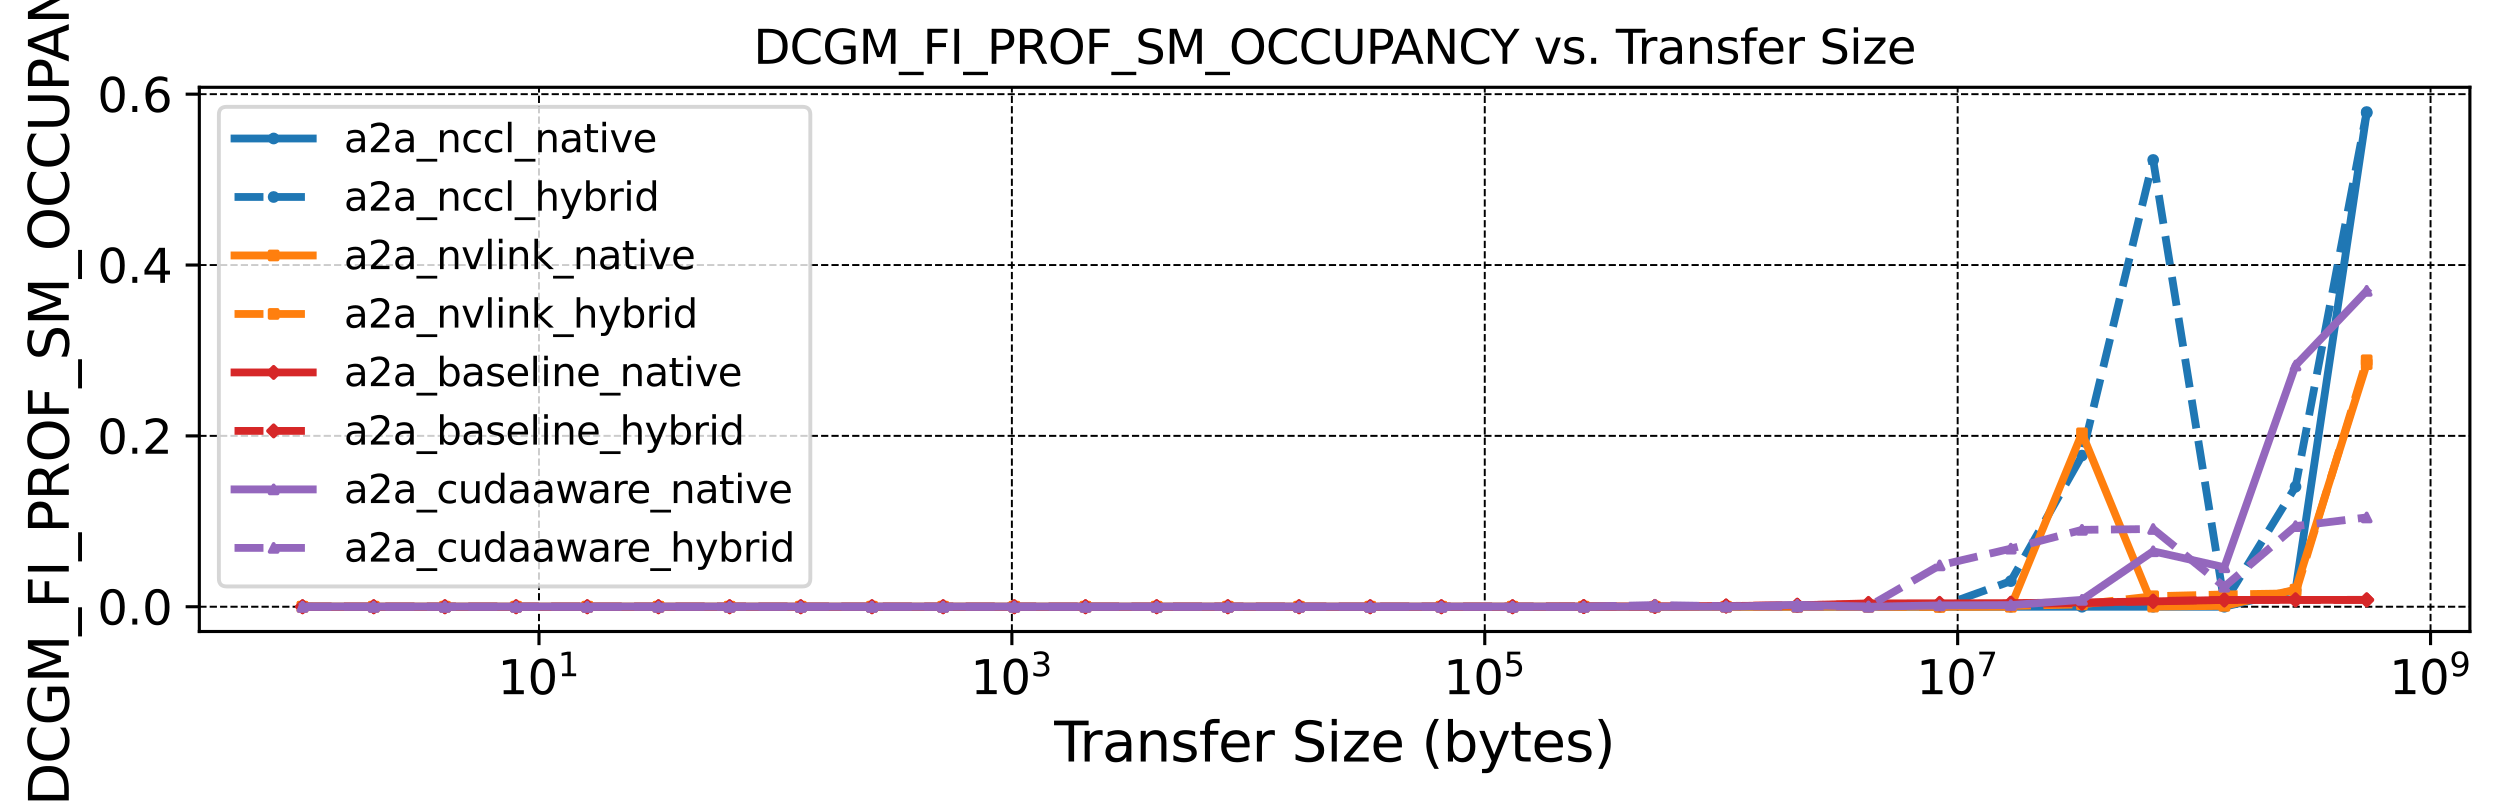 <?xml version="1.0" encoding="utf-8" standalone="no"?>
<!DOCTYPE svg PUBLIC "-//W3C//DTD SVG 1.1//EN"
  "http://www.w3.org/Graphics/SVG/1.1/DTD/svg11.dtd">
<svg xmlns:xlink="http://www.w3.org/1999/xlink" width="639.323pt" height="204.849pt" viewBox="0 0 639.323 204.849" xmlns="http://www.w3.org/2000/svg" version="1.1">
 <defs>
  <style type="text/css">*{stroke-linejoin: round; stroke-linecap: butt}</style>
 </defs>
 <g id="figure_1">
  <g id="patch_1">
   <path d="M -0 204.849 
L 639.323 204.849 
L 639.323 0 
L -0 0 
z
" style="fill: #ffffff"/>
  </g>
  <g id="axes_1">
   <g id="patch_2">
    <path d="M 50.975 161.486 
L 631.622 161.486 
L 631.622 22.318 
L 50.975 22.318 
z
" style="fill: #ffffff"/>
   </g>
   <g id="matplotlib.axis_1">
    <g id="xtick_1">
     <g id="line2d_1">
      <path d="M 137.834 161.486 
L 137.834 22.318 
" clip-path="url(#p0ce1971930)" style="fill: none; stroke-dasharray: 1.85,0.8; stroke-dashoffset: 0; stroke: #000000; stroke-width: 0.5"/>
     </g>
     <g id="line2d_2">
      <defs>
       <path id="m1d12525beb" d="M 0 0 
L 0 3.5 
" style="stroke: #000000; stroke-width: 0.8"/>
      </defs>
      <g>
       <use xlink:href="#m1d12525beb" x="137.834" y="161.486" style="stroke: #000000; stroke-width: 0.8"/>
      </g>
     </g>
     <g id="text_1">
      <!-- $\mathdefault{10^{1}}$ -->
      <g transform="translate(127.274 177.604) scale(0.12 -0.12)">
       <defs>
        <path id="DejaVuSans-31" d="M 794 531 
L 1825 531 
L 1825 4091 
L 703 3866 
L 703 4441 
L 1819 4666 
L 2450 4666 
L 2450 531 
L 3481 531 
L 3481 0 
L 794 0 
L 794 531 
z
" transform="scale(0.016)"/>
        <path id="DejaVuSans-30" d="M 2034 4250 
Q 1547 4250 1301 3770 
Q 1056 3291 1056 2328 
Q 1056 1369 1301 889 
Q 1547 409 2034 409 
Q 2525 409 2770 889 
Q 3016 1369 3016 2328 
Q 3016 3291 2770 3770 
Q 2525 4250 2034 4250 
z
M 2034 4750 
Q 2819 4750 3233 4129 
Q 3647 3509 3647 2328 
Q 3647 1150 3233 529 
Q 2819 -91 2034 -91 
Q 1250 -91 836 529 
Q 422 1150 422 2328 
Q 422 3509 836 4129 
Q 1250 4750 2034 4750 
z
" transform="scale(0.016)"/>
       </defs>
       <use xlink:href="#DejaVuSans-31" transform="translate(0 0.684)"/>
       <use xlink:href="#DejaVuSans-30" transform="translate(63.623 0.684)"/>
       <use xlink:href="#DejaVuSans-31" transform="translate(128.203 38.966) scale(0.7)"/>
      </g>
     </g>
    </g>
    <g id="xtick_2">
     <g id="line2d_3">
      <path d="M 258.766 161.486 
L 258.766 22.318 
" clip-path="url(#p0ce1971930)" style="fill: none; stroke-dasharray: 1.85,0.8; stroke-dashoffset: 0; stroke: #000000; stroke-width: 0.5"/>
     </g>
     <g id="line2d_4">
      <g>
       <use xlink:href="#m1d12525beb" x="258.766" y="161.486" style="stroke: #000000; stroke-width: 0.8"/>
      </g>
     </g>
     <g id="text_2">
      <!-- $\mathdefault{10^{3}}$ -->
      <g transform="translate(248.206 177.604) scale(0.12 -0.12)">
       <defs>
        <path id="DejaVuSans-33" d="M 2597 2516 
Q 3050 2419 3304 2112 
Q 3559 1806 3559 1356 
Q 3559 666 3084 287 
Q 2609 -91 1734 -91 
Q 1441 -91 1130 -33 
Q 819 25 488 141 
L 488 750 
Q 750 597 1062 519 
Q 1375 441 1716 441 
Q 2309 441 2620 675 
Q 2931 909 2931 1356 
Q 2931 1769 2642 2001 
Q 2353 2234 1838 2234 
L 1294 2234 
L 1294 2753 
L 1863 2753 
Q 2328 2753 2575 2939 
Q 2822 3125 2822 3475 
Q 2822 3834 2567 4026 
Q 2313 4219 1838 4219 
Q 1578 4219 1281 4162 
Q 984 4106 628 3988 
L 628 4550 
Q 988 4650 1302 4700 
Q 1616 4750 1894 4750 
Q 2613 4750 3031 4423 
Q 3450 4097 3450 3541 
Q 3450 3153 3228 2886 
Q 3006 2619 2597 2516 
z
" transform="scale(0.016)"/>
       </defs>
       <use xlink:href="#DejaVuSans-31" transform="translate(0 0.766)"/>
       <use xlink:href="#DejaVuSans-30" transform="translate(63.623 0.766)"/>
       <use xlink:href="#DejaVuSans-33" transform="translate(128.203 39.047) scale(0.7)"/>
      </g>
     </g>
    </g>
    <g id="xtick_3">
     <g id="line2d_5">
      <path d="M 379.698 161.486 
L 379.698 22.318 
" clip-path="url(#p0ce1971930)" style="fill: none; stroke-dasharray: 1.85,0.8; stroke-dashoffset: 0; stroke: #000000; stroke-width: 0.5"/>
     </g>
     <g id="line2d_6">
      <g>
       <use xlink:href="#m1d12525beb" x="379.698" y="161.486" style="stroke: #000000; stroke-width: 0.8"/>
      </g>
     </g>
     <g id="text_3">
      <!-- $\mathdefault{10^{5}}$ -->
      <g transform="translate(369.138 177.604) scale(0.12 -0.12)">
       <defs>
        <path id="DejaVuSans-35" d="M 691 4666 
L 3169 4666 
L 3169 4134 
L 1269 4134 
L 1269 2991 
Q 1406 3038 1543 3061 
Q 1681 3084 1819 3084 
Q 2600 3084 3056 2656 
Q 3513 2228 3513 1497 
Q 3513 744 3044 326 
Q 2575 -91 1722 -91 
Q 1428 -91 1123 -41 
Q 819 9 494 109 
L 494 744 
Q 775 591 1075 516 
Q 1375 441 1709 441 
Q 2250 441 2565 725 
Q 2881 1009 2881 1497 
Q 2881 1984 2565 2268 
Q 2250 2553 1709 2553 
Q 1456 2553 1204 2497 
Q 953 2441 691 2322 
L 691 4666 
z
" transform="scale(0.016)"/>
       </defs>
       <use xlink:href="#DejaVuSans-31" transform="translate(0 0.684)"/>
       <use xlink:href="#DejaVuSans-30" transform="translate(63.623 0.684)"/>
       <use xlink:href="#DejaVuSans-35" transform="translate(128.203 38.966) scale(0.7)"/>
      </g>
     </g>
    </g>
    <g id="xtick_4">
     <g id="line2d_7">
      <path d="M 500.631 161.486 
L 500.631 22.318 
" clip-path="url(#p0ce1971930)" style="fill: none; stroke-dasharray: 1.85,0.8; stroke-dashoffset: 0; stroke: #000000; stroke-width: 0.5"/>
     </g>
     <g id="line2d_8">
      <g>
       <use xlink:href="#m1d12525beb" x="500.631" y="161.486" style="stroke: #000000; stroke-width: 0.8"/>
      </g>
     </g>
     <g id="text_4">
      <!-- $\mathdefault{10^{7}}$ -->
      <g transform="translate(490.071 177.604) scale(0.12 -0.12)">
       <defs>
        <path id="DejaVuSans-37" d="M 525 4666 
L 3525 4666 
L 3525 4397 
L 1831 0 
L 1172 0 
L 2766 4134 
L 525 4134 
L 525 4666 
z
" transform="scale(0.016)"/>
       </defs>
       <use xlink:href="#DejaVuSans-31" transform="translate(0 0.684)"/>
       <use xlink:href="#DejaVuSans-30" transform="translate(63.623 0.684)"/>
       <use xlink:href="#DejaVuSans-37" transform="translate(128.203 38.966) scale(0.7)"/>
      </g>
     </g>
    </g>
    <g id="xtick_5">
     <g id="line2d_9">
      <path d="M 621.563 161.486 
L 621.563 22.318 
" clip-path="url(#p0ce1971930)" style="fill: none; stroke-dasharray: 1.85,0.8; stroke-dashoffset: 0; stroke: #000000; stroke-width: 0.5"/>
     </g>
     <g id="line2d_10">
      <g>
       <use xlink:href="#m1d12525beb" x="621.563" y="161.486" style="stroke: #000000; stroke-width: 0.8"/>
      </g>
     </g>
     <g id="text_5">
      <!-- $\mathdefault{10^{9}}$ -->
      <g transform="translate(611.003 177.604) scale(0.12 -0.12)">
       <defs>
        <path id="DejaVuSans-39" d="M 703 97 
L 703 672 
Q 941 559 1184 500 
Q 1428 441 1663 441 
Q 2288 441 2617 861 
Q 2947 1281 2994 2138 
Q 2813 1869 2534 1725 
Q 2256 1581 1919 1581 
Q 1219 1581 811 2004 
Q 403 2428 403 3163 
Q 403 3881 828 4315 
Q 1253 4750 1959 4750 
Q 2769 4750 3195 4129 
Q 3622 3509 3622 2328 
Q 3622 1225 3098 567 
Q 2575 -91 1691 -91 
Q 1453 -91 1209 -44 
Q 966 3 703 97 
z
M 1959 2075 
Q 2384 2075 2632 2365 
Q 2881 2656 2881 3163 
Q 2881 3666 2632 3958 
Q 2384 4250 1959 4250 
Q 1534 4250 1286 3958 
Q 1038 3666 1038 3163 
Q 1038 2656 1286 2365 
Q 1534 2075 1959 2075 
z
" transform="scale(0.016)"/>
       </defs>
       <use xlink:href="#DejaVuSans-31" transform="translate(0 0.766)"/>
       <use xlink:href="#DejaVuSans-30" transform="translate(63.623 0.766)"/>
       <use xlink:href="#DejaVuSans-39" transform="translate(128.203 39.047) scale(0.7)"/>
      </g>
     </g>
    </g>
    <g id="text_6">
     <!-- Transfer Size (bytes) -->
     <g transform="translate(269.59 194.738) scale(0.14 -0.14)">
      <defs>
       <path id="DejaVuSans-54" d="M -19 4666 
L 3928 4666 
L 3928 4134 
L 2272 4134 
L 2272 0 
L 1638 0 
L 1638 4134 
L -19 4134 
L -19 4666 
z
" transform="scale(0.016)"/>
       <path id="DejaVuSans-72" d="M 2631 2963 
Q 2534 3019 2420 3045 
Q 2306 3072 2169 3072 
Q 1681 3072 1420 2755 
Q 1159 2438 1159 1844 
L 1159 0 
L 581 0 
L 581 3500 
L 1159 3500 
L 1159 2956 
Q 1341 3275 1631 3429 
Q 1922 3584 2338 3584 
Q 2397 3584 2469 3576 
Q 2541 3569 2628 3553 
L 2631 2963 
z
" transform="scale(0.016)"/>
       <path id="DejaVuSans-61" d="M 2194 1759 
Q 1497 1759 1228 1600 
Q 959 1441 959 1056 
Q 959 750 1161 570 
Q 1363 391 1709 391 
Q 2188 391 2477 730 
Q 2766 1069 2766 1631 
L 2766 1759 
L 2194 1759 
z
M 3341 1997 
L 3341 0 
L 2766 0 
L 2766 531 
Q 2569 213 2275 61 
Q 1981 -91 1556 -91 
Q 1019 -91 701 211 
Q 384 513 384 1019 
Q 384 1609 779 1909 
Q 1175 2209 1959 2209 
L 2766 2209 
L 2766 2266 
Q 2766 2663 2505 2880 
Q 2244 3097 1772 3097 
Q 1472 3097 1187 3025 
Q 903 2953 641 2809 
L 641 3341 
Q 956 3463 1253 3523 
Q 1550 3584 1831 3584 
Q 2591 3584 2966 3190 
Q 3341 2797 3341 1997 
z
" transform="scale(0.016)"/>
       <path id="DejaVuSans-6e" d="M 3513 2113 
L 3513 0 
L 2938 0 
L 2938 2094 
Q 2938 2591 2744 2837 
Q 2550 3084 2163 3084 
Q 1697 3084 1428 2787 
Q 1159 2491 1159 1978 
L 1159 0 
L 581 0 
L 581 3500 
L 1159 3500 
L 1159 2956 
Q 1366 3272 1645 3428 
Q 1925 3584 2291 3584 
Q 2894 3584 3203 3211 
Q 3513 2838 3513 2113 
z
" transform="scale(0.016)"/>
       <path id="DejaVuSans-73" d="M 2834 3397 
L 2834 2853 
Q 2591 2978 2328 3040 
Q 2066 3103 1784 3103 
Q 1356 3103 1142 2972 
Q 928 2841 928 2578 
Q 928 2378 1081 2264 
Q 1234 2150 1697 2047 
L 1894 2003 
Q 2506 1872 2764 1633 
Q 3022 1394 3022 966 
Q 3022 478 2636 193 
Q 2250 -91 1575 -91 
Q 1294 -91 989 -36 
Q 684 19 347 128 
L 347 722 
Q 666 556 975 473 
Q 1284 391 1588 391 
Q 1994 391 2212 530 
Q 2431 669 2431 922 
Q 2431 1156 2273 1281 
Q 2116 1406 1581 1522 
L 1381 1569 
Q 847 1681 609 1914 
Q 372 2147 372 2553 
Q 372 3047 722 3315 
Q 1072 3584 1716 3584 
Q 2034 3584 2315 3537 
Q 2597 3491 2834 3397 
z
" transform="scale(0.016)"/>
       <path id="DejaVuSans-66" d="M 2375 4863 
L 2375 4384 
L 1825 4384 
Q 1516 4384 1395 4259 
Q 1275 4134 1275 3809 
L 1275 3500 
L 2222 3500 
L 2222 3053 
L 1275 3053 
L 1275 0 
L 697 0 
L 697 3053 
L 147 3053 
L 147 3500 
L 697 3500 
L 697 3744 
Q 697 4328 969 4595 
Q 1241 4863 1831 4863 
L 2375 4863 
z
" transform="scale(0.016)"/>
       <path id="DejaVuSans-65" d="M 3597 1894 
L 3597 1613 
L 953 1613 
Q 991 1019 1311 708 
Q 1631 397 2203 397 
Q 2534 397 2845 478 
Q 3156 559 3463 722 
L 3463 178 
Q 3153 47 2828 -22 
Q 2503 -91 2169 -91 
Q 1331 -91 842 396 
Q 353 884 353 1716 
Q 353 2575 817 3079 
Q 1281 3584 2069 3584 
Q 2775 3584 3186 3129 
Q 3597 2675 3597 1894 
z
M 3022 2063 
Q 3016 2534 2758 2815 
Q 2500 3097 2075 3097 
Q 1594 3097 1305 2825 
Q 1016 2553 972 2059 
L 3022 2063 
z
" transform="scale(0.016)"/>
       <path id="DejaVuSans-20" transform="scale(0.016)"/>
       <path id="DejaVuSans-53" d="M 3425 4513 
L 3425 3897 
Q 3066 4069 2747 4153 
Q 2428 4238 2131 4238 
Q 1616 4238 1336 4038 
Q 1056 3838 1056 3469 
Q 1056 3159 1242 3001 
Q 1428 2844 1947 2747 
L 2328 2669 
Q 3034 2534 3370 2195 
Q 3706 1856 3706 1288 
Q 3706 609 3251 259 
Q 2797 -91 1919 -91 
Q 1588 -91 1214 -16 
Q 841 59 441 206 
L 441 856 
Q 825 641 1194 531 
Q 1563 422 1919 422 
Q 2459 422 2753 634 
Q 3047 847 3047 1241 
Q 3047 1584 2836 1778 
Q 2625 1972 2144 2069 
L 1759 2144 
Q 1053 2284 737 2584 
Q 422 2884 422 3419 
Q 422 4038 858 4394 
Q 1294 4750 2059 4750 
Q 2388 4750 2728 4690 
Q 3069 4631 3425 4513 
z
" transform="scale(0.016)"/>
       <path id="DejaVuSans-69" d="M 603 3500 
L 1178 3500 
L 1178 0 
L 603 0 
L 603 3500 
z
M 603 4863 
L 1178 4863 
L 1178 4134 
L 603 4134 
L 603 4863 
z
" transform="scale(0.016)"/>
       <path id="DejaVuSans-7a" d="M 353 3500 
L 3084 3500 
L 3084 2975 
L 922 459 
L 3084 459 
L 3084 0 
L 275 0 
L 275 525 
L 2438 3041 
L 353 3041 
L 353 3500 
z
" transform="scale(0.016)"/>
       <path id="DejaVuSans-28" d="M 1984 4856 
Q 1566 4138 1362 3434 
Q 1159 2731 1159 2009 
Q 1159 1288 1364 580 
Q 1569 -128 1984 -844 
L 1484 -844 
Q 1016 -109 783 600 
Q 550 1309 550 2009 
Q 550 2706 781 3412 
Q 1013 4119 1484 4856 
L 1984 4856 
z
" transform="scale(0.016)"/>
       <path id="DejaVuSans-62" d="M 3116 1747 
Q 3116 2381 2855 2742 
Q 2594 3103 2138 3103 
Q 1681 3103 1420 2742 
Q 1159 2381 1159 1747 
Q 1159 1113 1420 752 
Q 1681 391 2138 391 
Q 2594 391 2855 752 
Q 3116 1113 3116 1747 
z
M 1159 2969 
Q 1341 3281 1617 3432 
Q 1894 3584 2278 3584 
Q 2916 3584 3314 3078 
Q 3713 2572 3713 1747 
Q 3713 922 3314 415 
Q 2916 -91 2278 -91 
Q 1894 -91 1617 61 
Q 1341 213 1159 525 
L 1159 0 
L 581 0 
L 581 4863 
L 1159 4863 
L 1159 2969 
z
" transform="scale(0.016)"/>
       <path id="DejaVuSans-79" d="M 2059 -325 
Q 1816 -950 1584 -1140 
Q 1353 -1331 966 -1331 
L 506 -1331 
L 506 -850 
L 844 -850 
Q 1081 -850 1212 -737 
Q 1344 -625 1503 -206 
L 1606 56 
L 191 3500 
L 800 3500 
L 1894 763 
L 2988 3500 
L 3597 3500 
L 2059 -325 
z
" transform="scale(0.016)"/>
       <path id="DejaVuSans-74" d="M 1172 4494 
L 1172 3500 
L 2356 3500 
L 2356 3053 
L 1172 3053 
L 1172 1153 
Q 1172 725 1289 603 
Q 1406 481 1766 481 
L 2356 481 
L 2356 0 
L 1766 0 
Q 1100 0 847 248 
Q 594 497 594 1153 
L 594 3053 
L 172 3053 
L 172 3500 
L 594 3500 
L 594 4494 
L 1172 4494 
z
" transform="scale(0.016)"/>
       <path id="DejaVuSans-29" d="M 513 4856 
L 1013 4856 
Q 1481 4119 1714 3412 
Q 1947 2706 1947 2009 
Q 1947 1309 1714 600 
Q 1481 -109 1013 -844 
L 513 -844 
Q 928 -128 1133 580 
Q 1338 1288 1338 2009 
Q 1338 2731 1133 3434 
Q 928 4138 513 4856 
z
" transform="scale(0.016)"/>
      </defs>
      <use xlink:href="#DejaVuSans-54"/>
      <use xlink:href="#DejaVuSans-72" x="46.334"/>
      <use xlink:href="#DejaVuSans-61" x="87.447"/>
      <use xlink:href="#DejaVuSans-6e" x="148.727"/>
      <use xlink:href="#DejaVuSans-73" x="212.105"/>
      <use xlink:href="#DejaVuSans-66" x="264.205"/>
      <use xlink:href="#DejaVuSans-65" x="299.41"/>
      <use xlink:href="#DejaVuSans-72" x="360.934"/>
      <use xlink:href="#DejaVuSans-20" x="402.047"/>
      <use xlink:href="#DejaVuSans-53" x="433.834"/>
      <use xlink:href="#DejaVuSans-69" x="497.311"/>
      <use xlink:href="#DejaVuSans-7a" x="525.094"/>
      <use xlink:href="#DejaVuSans-65" x="577.584"/>
      <use xlink:href="#DejaVuSans-20" x="639.107"/>
      <use xlink:href="#DejaVuSans-28" x="670.895"/>
      <use xlink:href="#DejaVuSans-62" x="709.908"/>
      <use xlink:href="#DejaVuSans-79" x="773.385"/>
      <use xlink:href="#DejaVuSans-74" x="832.564"/>
      <use xlink:href="#DejaVuSans-65" x="871.773"/>
      <use xlink:href="#DejaVuSans-73" x="933.297"/>
      <use xlink:href="#DejaVuSans-29" x="985.396"/>
     </g>
    </g>
   </g>
   <g id="matplotlib.axis_2">
    <g id="ytick_1">
     <g id="line2d_11">
      <path d="M 50.975 155.16 
L 631.622 155.16 
" clip-path="url(#p0ce1971930)" style="fill: none; stroke-dasharray: 1.85,0.8; stroke-dashoffset: 0; stroke: #000000; stroke-width: 0.5"/>
     </g>
     <g id="line2d_12">
      <defs>
       <path id="m508c3219e9" d="M 0 0 
L -3.5 0 
" style="stroke: #000000; stroke-width: 0.8"/>
      </defs>
      <g>
       <use xlink:href="#m508c3219e9" x="50.975" y="155.16" style="stroke: #000000; stroke-width: 0.8"/>
      </g>
     </g>
     <g id="text_7">
      <!-- 0.0 -->
      <g transform="translate(24.892 159.719) scale(0.12 -0.12)">
       <defs>
        <path id="DejaVuSans-2e" d="M 684 794 
L 1344 794 
L 1344 0 
L 684 0 
L 684 794 
z
" transform="scale(0.016)"/>
       </defs>
       <use xlink:href="#DejaVuSans-30"/>
       <use xlink:href="#DejaVuSans-2e" x="63.623"/>
       <use xlink:href="#DejaVuSans-30" x="95.41"/>
      </g>
     </g>
    </g>
    <g id="ytick_2">
     <g id="line2d_13">
      <path d="M 50.975 111.465 
L 631.622 111.465 
" clip-path="url(#p0ce1971930)" style="fill: none; stroke-dasharray: 1.85,0.8; stroke-dashoffset: 0; stroke: #000000; stroke-width: 0.5"/>
     </g>
     <g id="line2d_14">
      <g>
       <use xlink:href="#m508c3219e9" x="50.975" y="111.465" style="stroke: #000000; stroke-width: 0.8"/>
      </g>
     </g>
     <g id="text_8">
      <!-- 0.2 -->
      <g transform="translate(24.892 116.025) scale(0.12 -0.12)">
       <defs>
        <path id="DejaVuSans-32" d="M 1228 531 
L 3431 531 
L 3431 0 
L 469 0 
L 469 531 
Q 828 903 1448 1529 
Q 2069 2156 2228 2338 
Q 2531 2678 2651 2914 
Q 2772 3150 2772 3378 
Q 2772 3750 2511 3984 
Q 2250 4219 1831 4219 
Q 1534 4219 1204 4116 
Q 875 4013 500 3803 
L 500 4441 
Q 881 4594 1212 4672 
Q 1544 4750 1819 4750 
Q 2544 4750 2975 4387 
Q 3406 4025 3406 3419 
Q 3406 3131 3298 2873 
Q 3191 2616 2906 2266 
Q 2828 2175 2409 1742 
Q 1991 1309 1228 531 
z
" transform="scale(0.016)"/>
       </defs>
       <use xlink:href="#DejaVuSans-30"/>
       <use xlink:href="#DejaVuSans-2e" x="63.623"/>
       <use xlink:href="#DejaVuSans-32" x="95.41"/>
      </g>
     </g>
    </g>
    <g id="ytick_3">
     <g id="line2d_15">
      <path d="M 50.975 67.771 
L 631.622 67.771 
" clip-path="url(#p0ce1971930)" style="fill: none; stroke-dasharray: 1.85,0.8; stroke-dashoffset: 0; stroke: #000000; stroke-width: 0.5"/>
     </g>
     <g id="line2d_16">
      <g>
       <use xlink:href="#m508c3219e9" x="50.975" y="67.771" style="stroke: #000000; stroke-width: 0.8"/>
      </g>
     </g>
     <g id="text_9">
      <!-- 0.4 -->
      <g transform="translate(24.892 72.33) scale(0.12 -0.12)">
       <defs>
        <path id="DejaVuSans-34" d="M 2419 4116 
L 825 1625 
L 2419 1625 
L 2419 4116 
z
M 2253 4666 
L 3047 4666 
L 3047 1625 
L 3713 1625 
L 3713 1100 
L 3047 1100 
L 3047 0 
L 2419 0 
L 2419 1100 
L 313 1100 
L 313 1709 
L 2253 4666 
z
" transform="scale(0.016)"/>
       </defs>
       <use xlink:href="#DejaVuSans-30"/>
       <use xlink:href="#DejaVuSans-2e" x="63.623"/>
       <use xlink:href="#DejaVuSans-34" x="95.41"/>
      </g>
     </g>
    </g>
    <g id="ytick_4">
     <g id="line2d_17">
      <path d="M 50.975 24.076 
L 631.622 24.076 
" clip-path="url(#p0ce1971930)" style="fill: none; stroke-dasharray: 1.85,0.8; stroke-dashoffset: 0; stroke: #000000; stroke-width: 0.5"/>
     </g>
     <g id="line2d_18">
      <g>
       <use xlink:href="#m508c3219e9" x="50.975" y="24.076" style="stroke: #000000; stroke-width: 0.8"/>
      </g>
     </g>
     <g id="text_10">
      <!-- 0.6 -->
      <g transform="translate(24.892 28.635) scale(0.12 -0.12)">
       <defs>
        <path id="DejaVuSans-36" d="M 2113 2584 
Q 1688 2584 1439 2293 
Q 1191 2003 1191 1497 
Q 1191 994 1439 701 
Q 1688 409 2113 409 
Q 2538 409 2786 701 
Q 3034 994 3034 1497 
Q 3034 2003 2786 2293 
Q 2538 2584 2113 2584 
z
M 3366 4563 
L 3366 3988 
Q 3128 4100 2886 4159 
Q 2644 4219 2406 4219 
Q 1781 4219 1451 3797 
Q 1122 3375 1075 2522 
Q 1259 2794 1537 2939 
Q 1816 3084 2150 3084 
Q 2853 3084 3261 2657 
Q 3669 2231 3669 1497 
Q 3669 778 3244 343 
Q 2819 -91 2113 -91 
Q 1303 -91 875 529 
Q 447 1150 447 2328 
Q 447 3434 972 4092 
Q 1497 4750 2381 4750 
Q 2619 4750 2861 4703 
Q 3103 4656 3366 4563 
z
" transform="scale(0.016)"/>
       </defs>
       <use xlink:href="#DejaVuSans-30"/>
       <use xlink:href="#DejaVuSans-2e" x="63.623"/>
       <use xlink:href="#DejaVuSans-36" x="95.41"/>
      </g>
     </g>
    </g>
    <g id="text_11">
     <!-- DCGM_FI_PROF_SM_OCCUPANCY -->
     <g transform="translate(17.591 206.09) rotate(-90) scale(0.14 -0.14)">
      <defs>
       <path id="DejaVuSans-44" d="M 1259 4147 
L 1259 519 
L 2022 519 
Q 2988 519 3436 956 
Q 3884 1394 3884 2338 
Q 3884 3275 3436 3711 
Q 2988 4147 2022 4147 
L 1259 4147 
z
M 628 4666 
L 1925 4666 
Q 3281 4666 3915 4102 
Q 4550 3538 4550 2338 
Q 4550 1131 3912 565 
Q 3275 0 1925 0 
L 628 0 
L 628 4666 
z
" transform="scale(0.016)"/>
       <path id="DejaVuSans-43" d="M 4122 4306 
L 4122 3641 
Q 3803 3938 3442 4084 
Q 3081 4231 2675 4231 
Q 1875 4231 1450 3742 
Q 1025 3253 1025 2328 
Q 1025 1406 1450 917 
Q 1875 428 2675 428 
Q 3081 428 3442 575 
Q 3803 722 4122 1019 
L 4122 359 
Q 3791 134 3420 21 
Q 3050 -91 2638 -91 
Q 1578 -91 968 557 
Q 359 1206 359 2328 
Q 359 3453 968 4101 
Q 1578 4750 2638 4750 
Q 3056 4750 3426 4639 
Q 3797 4528 4122 4306 
z
" transform="scale(0.016)"/>
       <path id="DejaVuSans-47" d="M 3809 666 
L 3809 1919 
L 2778 1919 
L 2778 2438 
L 4434 2438 
L 4434 434 
Q 4069 175 3628 42 
Q 3188 -91 2688 -91 
Q 1594 -91 976 548 
Q 359 1188 359 2328 
Q 359 3472 976 4111 
Q 1594 4750 2688 4750 
Q 3144 4750 3555 4637 
Q 3966 4525 4313 4306 
L 4313 3634 
Q 3963 3931 3569 4081 
Q 3175 4231 2741 4231 
Q 1884 4231 1454 3753 
Q 1025 3275 1025 2328 
Q 1025 1384 1454 906 
Q 1884 428 2741 428 
Q 3075 428 3337 486 
Q 3600 544 3809 666 
z
" transform="scale(0.016)"/>
       <path id="DejaVuSans-4d" d="M 628 4666 
L 1569 4666 
L 2759 1491 
L 3956 4666 
L 4897 4666 
L 4897 0 
L 4281 0 
L 4281 4097 
L 3078 897 
L 2444 897 
L 1241 4097 
L 1241 0 
L 628 0 
L 628 4666 
z
" transform="scale(0.016)"/>
       <path id="DejaVuSans-5f" d="M 3263 -1063 
L 3263 -1509 
L -63 -1509 
L -63 -1063 
L 3263 -1063 
z
" transform="scale(0.016)"/>
       <path id="DejaVuSans-46" d="M 628 4666 
L 3309 4666 
L 3309 4134 
L 1259 4134 
L 1259 2759 
L 3109 2759 
L 3109 2228 
L 1259 2228 
L 1259 0 
L 628 0 
L 628 4666 
z
" transform="scale(0.016)"/>
       <path id="DejaVuSans-49" d="M 628 4666 
L 1259 4666 
L 1259 0 
L 628 0 
L 628 4666 
z
" transform="scale(0.016)"/>
       <path id="DejaVuSans-50" d="M 1259 4147 
L 1259 2394 
L 2053 2394 
Q 2494 2394 2734 2622 
Q 2975 2850 2975 3272 
Q 2975 3691 2734 3919 
Q 2494 4147 2053 4147 
L 1259 4147 
z
M 628 4666 
L 2053 4666 
Q 2838 4666 3239 4311 
Q 3641 3956 3641 3272 
Q 3641 2581 3239 2228 
Q 2838 1875 2053 1875 
L 1259 1875 
L 1259 0 
L 628 0 
L 628 4666 
z
" transform="scale(0.016)"/>
       <path id="DejaVuSans-52" d="M 2841 2188 
Q 3044 2119 3236 1894 
Q 3428 1669 3622 1275 
L 4263 0 
L 3584 0 
L 2988 1197 
Q 2756 1666 2539 1819 
Q 2322 1972 1947 1972 
L 1259 1972 
L 1259 0 
L 628 0 
L 628 4666 
L 2053 4666 
Q 2853 4666 3247 4331 
Q 3641 3997 3641 3322 
Q 3641 2881 3436 2590 
Q 3231 2300 2841 2188 
z
M 1259 4147 
L 1259 2491 
L 2053 2491 
Q 2509 2491 2742 2702 
Q 2975 2913 2975 3322 
Q 2975 3731 2742 3939 
Q 2509 4147 2053 4147 
L 1259 4147 
z
" transform="scale(0.016)"/>
       <path id="DejaVuSans-4f" d="M 2522 4238 
Q 1834 4238 1429 3725 
Q 1025 3213 1025 2328 
Q 1025 1447 1429 934 
Q 1834 422 2522 422 
Q 3209 422 3611 934 
Q 4013 1447 4013 2328 
Q 4013 3213 3611 3725 
Q 3209 4238 2522 4238 
z
M 2522 4750 
Q 3503 4750 4090 4092 
Q 4678 3434 4678 2328 
Q 4678 1225 4090 567 
Q 3503 -91 2522 -91 
Q 1538 -91 948 565 
Q 359 1222 359 2328 
Q 359 3434 948 4092 
Q 1538 4750 2522 4750 
z
" transform="scale(0.016)"/>
       <path id="DejaVuSans-55" d="M 556 4666 
L 1191 4666 
L 1191 1831 
Q 1191 1081 1462 751 
Q 1734 422 2344 422 
Q 2950 422 3222 751 
Q 3494 1081 3494 1831 
L 3494 4666 
L 4128 4666 
L 4128 1753 
Q 4128 841 3676 375 
Q 3225 -91 2344 -91 
Q 1459 -91 1007 375 
Q 556 841 556 1753 
L 556 4666 
z
" transform="scale(0.016)"/>
       <path id="DejaVuSans-41" d="M 2188 4044 
L 1331 1722 
L 3047 1722 
L 2188 4044 
z
M 1831 4666 
L 2547 4666 
L 4325 0 
L 3669 0 
L 3244 1197 
L 1141 1197 
L 716 0 
L 50 0 
L 1831 4666 
z
" transform="scale(0.016)"/>
       <path id="DejaVuSans-4e" d="M 628 4666 
L 1478 4666 
L 3547 763 
L 3547 4666 
L 4159 4666 
L 4159 0 
L 3309 0 
L 1241 3903 
L 1241 0 
L 628 0 
L 628 4666 
z
" transform="scale(0.016)"/>
       <path id="DejaVuSans-59" d="M -13 4666 
L 666 4666 
L 1959 2747 
L 3244 4666 
L 3922 4666 
L 2272 2222 
L 2272 0 
L 1638 0 
L 1638 2222 
L -13 4666 
z
" transform="scale(0.016)"/>
      </defs>
      <use xlink:href="#DejaVuSans-44"/>
      <use xlink:href="#DejaVuSans-43" x="77.002"/>
      <use xlink:href="#DejaVuSans-47" x="146.826"/>
      <use xlink:href="#DejaVuSans-4d" x="224.316"/>
      <use xlink:href="#DejaVuSans-5f" x="310.596"/>
      <use xlink:href="#DejaVuSans-46" x="360.596"/>
      <use xlink:href="#DejaVuSans-49" x="418.115"/>
      <use xlink:href="#DejaVuSans-5f" x="447.607"/>
      <use xlink:href="#DejaVuSans-50" x="497.607"/>
      <use xlink:href="#DejaVuSans-52" x="557.91"/>
      <use xlink:href="#DejaVuSans-4f" x="627.393"/>
      <use xlink:href="#DejaVuSans-46" x="706.104"/>
      <use xlink:href="#DejaVuSans-5f" x="763.623"/>
      <use xlink:href="#DejaVuSans-53" x="813.623"/>
      <use xlink:href="#DejaVuSans-4d" x="877.1"/>
      <use xlink:href="#DejaVuSans-5f" x="963.379"/>
      <use xlink:href="#DejaVuSans-4f" x="1013.379"/>
      <use xlink:href="#DejaVuSans-43" x="1092.09"/>
      <use xlink:href="#DejaVuSans-43" x="1161.914"/>
      <use xlink:href="#DejaVuSans-55" x="1231.738"/>
      <use xlink:href="#DejaVuSans-50" x="1304.932"/>
      <use xlink:href="#DejaVuSans-41" x="1358.859"/>
      <use xlink:href="#DejaVuSans-4e" x="1427.268"/>
      <use xlink:href="#DejaVuSans-43" x="1502.072"/>
      <use xlink:href="#DejaVuSans-59" x="1570.146"/>
     </g>
    </g>
   </g>
   <g id="line2d_19">
    <path d="M 77.368 155.123 
L 95.57 155.16 
L 113.773 155.16 
L 131.975 155.16 
L 150.177 155.16 
L 168.379 155.16 
L 186.581 155.16 
L 204.783 155.16 
L 222.985 155.16 
L 241.187 155.16 
L 259.389 155.16 
L 277.591 155.16 
L 295.793 155.16 
L 313.995 155.16 
L 332.198 155.16 
L 350.4 155.16 
L 368.602 155.16 
L 386.804 155.16 
L 405.006 155.16 
L 423.208 155.16 
L 441.41 155.16 
L 459.612 155.16 
L 477.814 155.16 
L 496.016 155.16 
L 514.218 155.16 
L 532.421 155.16 
L 550.623 155.16 
L 568.825 155.16 
L 587.027 150.9 
L 605.229 28.882 
" clip-path="url(#p0ce1971930)" style="fill: none; stroke: #1f77b4; stroke-width: 2; stroke-linecap: square"/>
    <defs>
     <path id="m74290c2072" d="M 0 1 
C 0.265 1 0.52 0.895 0.707 0.707 
C 0.895 0.52 1 0.265 1 0 
C 1 -0.265 0.895 -0.52 0.707 -0.707 
C 0.52 -0.895 0.265 -1 0 -1 
C -0.265 -1 -0.52 -0.895 -0.707 -0.707 
C -0.895 -0.52 -1 -0.265 -1 0 
C -1 0.265 -0.895 0.52 -0.707 0.707 
C -0.52 0.895 -0.265 1 0 1 
z
" style="stroke: #1f77b4"/>
    </defs>
    <g clip-path="url(#p0ce1971930)">
     <use xlink:href="#m74290c2072" x="77.368" y="155.123" style="fill: #1f77b4; stroke: #1f77b4"/>
     <use xlink:href="#m74290c2072" x="95.57" y="155.16" style="fill: #1f77b4; stroke: #1f77b4"/>
     <use xlink:href="#m74290c2072" x="113.773" y="155.16" style="fill: #1f77b4; stroke: #1f77b4"/>
     <use xlink:href="#m74290c2072" x="131.975" y="155.16" style="fill: #1f77b4; stroke: #1f77b4"/>
     <use xlink:href="#m74290c2072" x="150.177" y="155.16" style="fill: #1f77b4; stroke: #1f77b4"/>
     <use xlink:href="#m74290c2072" x="168.379" y="155.16" style="fill: #1f77b4; stroke: #1f77b4"/>
     <use xlink:href="#m74290c2072" x="186.581" y="155.16" style="fill: #1f77b4; stroke: #1f77b4"/>
     <use xlink:href="#m74290c2072" x="204.783" y="155.16" style="fill: #1f77b4; stroke: #1f77b4"/>
     <use xlink:href="#m74290c2072" x="222.985" y="155.16" style="fill: #1f77b4; stroke: #1f77b4"/>
     <use xlink:href="#m74290c2072" x="241.187" y="155.16" style="fill: #1f77b4; stroke: #1f77b4"/>
     <use xlink:href="#m74290c2072" x="259.389" y="155.16" style="fill: #1f77b4; stroke: #1f77b4"/>
     <use xlink:href="#m74290c2072" x="277.591" y="155.16" style="fill: #1f77b4; stroke: #1f77b4"/>
     <use xlink:href="#m74290c2072" x="295.793" y="155.16" style="fill: #1f77b4; stroke: #1f77b4"/>
     <use xlink:href="#m74290c2072" x="313.995" y="155.16" style="fill: #1f77b4; stroke: #1f77b4"/>
     <use xlink:href="#m74290c2072" x="332.198" y="155.16" style="fill: #1f77b4; stroke: #1f77b4"/>
     <use xlink:href="#m74290c2072" x="350.4" y="155.16" style="fill: #1f77b4; stroke: #1f77b4"/>
     <use xlink:href="#m74290c2072" x="368.602" y="155.16" style="fill: #1f77b4; stroke: #1f77b4"/>
     <use xlink:href="#m74290c2072" x="386.804" y="155.16" style="fill: #1f77b4; stroke: #1f77b4"/>
     <use xlink:href="#m74290c2072" x="405.006" y="155.16" style="fill: #1f77b4; stroke: #1f77b4"/>
     <use xlink:href="#m74290c2072" x="423.208" y="155.16" style="fill: #1f77b4; stroke: #1f77b4"/>
     <use xlink:href="#m74290c2072" x="441.41" y="155.16" style="fill: #1f77b4; stroke: #1f77b4"/>
     <use xlink:href="#m74290c2072" x="459.612" y="155.16" style="fill: #1f77b4; stroke: #1f77b4"/>
     <use xlink:href="#m74290c2072" x="477.814" y="155.16" style="fill: #1f77b4; stroke: #1f77b4"/>
     <use xlink:href="#m74290c2072" x="496.016" y="155.16" style="fill: #1f77b4; stroke: #1f77b4"/>
     <use xlink:href="#m74290c2072" x="514.218" y="155.16" style="fill: #1f77b4; stroke: #1f77b4"/>
     <use xlink:href="#m74290c2072" x="532.421" y="155.16" style="fill: #1f77b4; stroke: #1f77b4"/>
     <use xlink:href="#m74290c2072" x="550.623" y="155.16" style="fill: #1f77b4; stroke: #1f77b4"/>
     <use xlink:href="#m74290c2072" x="568.825" y="155.16" style="fill: #1f77b4; stroke: #1f77b4"/>
     <use xlink:href="#m74290c2072" x="587.027" y="150.9" style="fill: #1f77b4; stroke: #1f77b4"/>
     <use xlink:href="#m74290c2072" x="605.229" y="28.882" style="fill: #1f77b4; stroke: #1f77b4"/>
    </g>
   </g>
   <g id="line2d_20">
    <path d="M 77.368 155.16 
L 95.57 155.16 
L 113.773 155.16 
L 131.975 155.16 
L 150.177 155.16 
L 168.379 155.16 
L 186.581 155.16 
L 204.783 155.16 
L 222.985 155.16 
L 241.187 155.16 
L 259.389 155.16 
L 277.591 155.16 
L 295.793 155.16 
L 313.995 155.16 
L 332.198 155.16 
L 350.4 155.16 
L 368.602 155.16 
L 386.804 155.16 
L 405.006 155.16 
L 423.208 155.136 
L 441.41 155.16 
L 459.612 155.16 
L 477.814 155.081 
L 496.016 155.16 
L 514.218 148.608 
L 532.421 116.495 
L 550.623 40.898 
L 568.825 154.148 
L 587.027 124.48 
L 605.229 28.644 
" clip-path="url(#p0ce1971930)" style="fill: none; stroke-dasharray: 7.4,3.2; stroke-dashoffset: 0; stroke: #1f77b4; stroke-width: 2"/>
    <g clip-path="url(#p0ce1971930)">
     <use xlink:href="#m74290c2072" x="77.368" y="155.16" style="fill: #1f77b4; stroke: #1f77b4"/>
     <use xlink:href="#m74290c2072" x="95.57" y="155.16" style="fill: #1f77b4; stroke: #1f77b4"/>
     <use xlink:href="#m74290c2072" x="113.773" y="155.16" style="fill: #1f77b4; stroke: #1f77b4"/>
     <use xlink:href="#m74290c2072" x="131.975" y="155.16" style="fill: #1f77b4; stroke: #1f77b4"/>
     <use xlink:href="#m74290c2072" x="150.177" y="155.16" style="fill: #1f77b4; stroke: #1f77b4"/>
     <use xlink:href="#m74290c2072" x="168.379" y="155.16" style="fill: #1f77b4; stroke: #1f77b4"/>
     <use xlink:href="#m74290c2072" x="186.581" y="155.16" style="fill: #1f77b4; stroke: #1f77b4"/>
     <use xlink:href="#m74290c2072" x="204.783" y="155.16" style="fill: #1f77b4; stroke: #1f77b4"/>
     <use xlink:href="#m74290c2072" x="222.985" y="155.16" style="fill: #1f77b4; stroke: #1f77b4"/>
     <use xlink:href="#m74290c2072" x="241.187" y="155.16" style="fill: #1f77b4; stroke: #1f77b4"/>
     <use xlink:href="#m74290c2072" x="259.389" y="155.16" style="fill: #1f77b4; stroke: #1f77b4"/>
     <use xlink:href="#m74290c2072" x="277.591" y="155.16" style="fill: #1f77b4; stroke: #1f77b4"/>
     <use xlink:href="#m74290c2072" x="295.793" y="155.16" style="fill: #1f77b4; stroke: #1f77b4"/>
     <use xlink:href="#m74290c2072" x="313.995" y="155.16" style="fill: #1f77b4; stroke: #1f77b4"/>
     <use xlink:href="#m74290c2072" x="332.198" y="155.16" style="fill: #1f77b4; stroke: #1f77b4"/>
     <use xlink:href="#m74290c2072" x="350.4" y="155.16" style="fill: #1f77b4; stroke: #1f77b4"/>
     <use xlink:href="#m74290c2072" x="368.602" y="155.16" style="fill: #1f77b4; stroke: #1f77b4"/>
     <use xlink:href="#m74290c2072" x="386.804" y="155.16" style="fill: #1f77b4; stroke: #1f77b4"/>
     <use xlink:href="#m74290c2072" x="405.006" y="155.16" style="fill: #1f77b4; stroke: #1f77b4"/>
     <use xlink:href="#m74290c2072" x="423.208" y="155.136" style="fill: #1f77b4; stroke: #1f77b4"/>
     <use xlink:href="#m74290c2072" x="441.41" y="155.16" style="fill: #1f77b4; stroke: #1f77b4"/>
     <use xlink:href="#m74290c2072" x="459.612" y="155.16" style="fill: #1f77b4; stroke: #1f77b4"/>
     <use xlink:href="#m74290c2072" x="477.814" y="155.081" style="fill: #1f77b4; stroke: #1f77b4"/>
     <use xlink:href="#m74290c2072" x="496.016" y="155.16" style="fill: #1f77b4; stroke: #1f77b4"/>
     <use xlink:href="#m74290c2072" x="514.218" y="148.608" style="fill: #1f77b4; stroke: #1f77b4"/>
     <use xlink:href="#m74290c2072" x="532.421" y="116.495" style="fill: #1f77b4; stroke: #1f77b4"/>
     <use xlink:href="#m74290c2072" x="550.623" y="40.898" style="fill: #1f77b4; stroke: #1f77b4"/>
     <use xlink:href="#m74290c2072" x="568.825" y="154.148" style="fill: #1f77b4; stroke: #1f77b4"/>
     <use xlink:href="#m74290c2072" x="587.027" y="124.48" style="fill: #1f77b4; stroke: #1f77b4"/>
     <use xlink:href="#m74290c2072" x="605.229" y="28.644" style="fill: #1f77b4; stroke: #1f77b4"/>
    </g>
   </g>
   <g id="line2d_21">
    <path d="M 77.368 155.16 
L 95.57 155.16 
L 113.773 155.16 
L 131.975 155.16 
L 150.177 155.16 
L 168.379 155.16 
L 186.581 155.16 
L 204.783 155.16 
L 222.985 155.16 
L 241.187 155.16 
L 259.389 155.16 
L 277.591 155.16 
L 295.793 155.16 
L 313.995 155.16 
L 332.198 155.16 
L 350.4 155.16 
L 368.602 155.16 
L 386.804 155.16 
L 405.006 155.16 
L 423.208 155.16 
L 441.41 155.16 
L 459.612 155.16 
L 477.814 155.122 
L 496.016 155.16 
L 514.218 155.16 
L 532.421 110.81 
L 550.623 155.132 
L 568.825 154.937 
L 587.027 150.794 
L 605.229 93.114 
" clip-path="url(#p0ce1971930)" style="fill: none; stroke: #ff7f0e; stroke-width: 2; stroke-linecap: square"/>
    <defs>
     <path id="m78b4a95a0a" d="M -1 1 
L 1 1 
L 1 -1 
L -1 -1 
z
" style="stroke: #ff7f0e; stroke-linejoin: miter"/>
    </defs>
    <g clip-path="url(#p0ce1971930)">
     <use xlink:href="#m78b4a95a0a" x="77.368" y="155.16" style="fill: #ff7f0e; stroke: #ff7f0e; stroke-linejoin: miter"/>
     <use xlink:href="#m78b4a95a0a" x="95.57" y="155.16" style="fill: #ff7f0e; stroke: #ff7f0e; stroke-linejoin: miter"/>
     <use xlink:href="#m78b4a95a0a" x="113.773" y="155.16" style="fill: #ff7f0e; stroke: #ff7f0e; stroke-linejoin: miter"/>
     <use xlink:href="#m78b4a95a0a" x="131.975" y="155.16" style="fill: #ff7f0e; stroke: #ff7f0e; stroke-linejoin: miter"/>
     <use xlink:href="#m78b4a95a0a" x="150.177" y="155.16" style="fill: #ff7f0e; stroke: #ff7f0e; stroke-linejoin: miter"/>
     <use xlink:href="#m78b4a95a0a" x="168.379" y="155.16" style="fill: #ff7f0e; stroke: #ff7f0e; stroke-linejoin: miter"/>
     <use xlink:href="#m78b4a95a0a" x="186.581" y="155.16" style="fill: #ff7f0e; stroke: #ff7f0e; stroke-linejoin: miter"/>
     <use xlink:href="#m78b4a95a0a" x="204.783" y="155.16" style="fill: #ff7f0e; stroke: #ff7f0e; stroke-linejoin: miter"/>
     <use xlink:href="#m78b4a95a0a" x="222.985" y="155.16" style="fill: #ff7f0e; stroke: #ff7f0e; stroke-linejoin: miter"/>
     <use xlink:href="#m78b4a95a0a" x="241.187" y="155.16" style="fill: #ff7f0e; stroke: #ff7f0e; stroke-linejoin: miter"/>
     <use xlink:href="#m78b4a95a0a" x="259.389" y="155.16" style="fill: #ff7f0e; stroke: #ff7f0e; stroke-linejoin: miter"/>
     <use xlink:href="#m78b4a95a0a" x="277.591" y="155.16" style="fill: #ff7f0e; stroke: #ff7f0e; stroke-linejoin: miter"/>
     <use xlink:href="#m78b4a95a0a" x="295.793" y="155.16" style="fill: #ff7f0e; stroke: #ff7f0e; stroke-linejoin: miter"/>
     <use xlink:href="#m78b4a95a0a" x="313.995" y="155.16" style="fill: #ff7f0e; stroke: #ff7f0e; stroke-linejoin: miter"/>
     <use xlink:href="#m78b4a95a0a" x="332.198" y="155.16" style="fill: #ff7f0e; stroke: #ff7f0e; stroke-linejoin: miter"/>
     <use xlink:href="#m78b4a95a0a" x="350.4" y="155.16" style="fill: #ff7f0e; stroke: #ff7f0e; stroke-linejoin: miter"/>
     <use xlink:href="#m78b4a95a0a" x="368.602" y="155.16" style="fill: #ff7f0e; stroke: #ff7f0e; stroke-linejoin: miter"/>
     <use xlink:href="#m78b4a95a0a" x="386.804" y="155.16" style="fill: #ff7f0e; stroke: #ff7f0e; stroke-linejoin: miter"/>
     <use xlink:href="#m78b4a95a0a" x="405.006" y="155.16" style="fill: #ff7f0e; stroke: #ff7f0e; stroke-linejoin: miter"/>
     <use xlink:href="#m78b4a95a0a" x="423.208" y="155.16" style="fill: #ff7f0e; stroke: #ff7f0e; stroke-linejoin: miter"/>
     <use xlink:href="#m78b4a95a0a" x="441.41" y="155.16" style="fill: #ff7f0e; stroke: #ff7f0e; stroke-linejoin: miter"/>
     <use xlink:href="#m78b4a95a0a" x="459.612" y="155.16" style="fill: #ff7f0e; stroke: #ff7f0e; stroke-linejoin: miter"/>
     <use xlink:href="#m78b4a95a0a" x="477.814" y="155.122" style="fill: #ff7f0e; stroke: #ff7f0e; stroke-linejoin: miter"/>
     <use xlink:href="#m78b4a95a0a" x="496.016" y="155.16" style="fill: #ff7f0e; stroke: #ff7f0e; stroke-linejoin: miter"/>
     <use xlink:href="#m78b4a95a0a" x="514.218" y="155.16" style="fill: #ff7f0e; stroke: #ff7f0e; stroke-linejoin: miter"/>
     <use xlink:href="#m78b4a95a0a" x="532.421" y="110.81" style="fill: #ff7f0e; stroke: #ff7f0e; stroke-linejoin: miter"/>
     <use xlink:href="#m78b4a95a0a" x="550.623" y="155.132" style="fill: #ff7f0e; stroke: #ff7f0e; stroke-linejoin: miter"/>
     <use xlink:href="#m78b4a95a0a" x="568.825" y="154.937" style="fill: #ff7f0e; stroke: #ff7f0e; stroke-linejoin: miter"/>
     <use xlink:href="#m78b4a95a0a" x="587.027" y="150.794" style="fill: #ff7f0e; stroke: #ff7f0e; stroke-linejoin: miter"/>
     <use xlink:href="#m78b4a95a0a" x="605.229" y="93.114" style="fill: #ff7f0e; stroke: #ff7f0e; stroke-linejoin: miter"/>
    </g>
   </g>
   <g id="line2d_22">
    <path d="M 77.368 155.16 
L 95.57 155.16 
L 113.773 155.16 
L 131.975 155.16 
L 150.177 155.16 
L 168.379 155.16 
L 186.581 155.16 
L 204.783 155.16 
L 222.985 155.16 
L 241.187 155.16 
L 259.389 155.16 
L 277.591 155.16 
L 295.793 155.16 
L 313.995 155.16 
L 332.198 155.16 
L 350.4 155.16 
L 368.602 155.16 
L 386.804 155.16 
L 405.006 155.16 
L 423.208 155.16 
L 441.41 155.16 
L 459.612 155.16 
L 477.814 155.141 
L 496.016 155.16 
L 514.218 154.956 
L 532.421 154.547 
L 550.623 152.479 
L 568.825 152.027 
L 587.027 151.727 
L 605.229 92.134 
" clip-path="url(#p0ce1971930)" style="fill: none; stroke-dasharray: 7.4,3.2; stroke-dashoffset: 0; stroke: #ff7f0e; stroke-width: 2"/>
    <g clip-path="url(#p0ce1971930)">
     <use xlink:href="#m78b4a95a0a" x="77.368" y="155.16" style="fill: #ff7f0e; stroke: #ff7f0e; stroke-linejoin: miter"/>
     <use xlink:href="#m78b4a95a0a" x="95.57" y="155.16" style="fill: #ff7f0e; stroke: #ff7f0e; stroke-linejoin: miter"/>
     <use xlink:href="#m78b4a95a0a" x="113.773" y="155.16" style="fill: #ff7f0e; stroke: #ff7f0e; stroke-linejoin: miter"/>
     <use xlink:href="#m78b4a95a0a" x="131.975" y="155.16" style="fill: #ff7f0e; stroke: #ff7f0e; stroke-linejoin: miter"/>
     <use xlink:href="#m78b4a95a0a" x="150.177" y="155.16" style="fill: #ff7f0e; stroke: #ff7f0e; stroke-linejoin: miter"/>
     <use xlink:href="#m78b4a95a0a" x="168.379" y="155.16" style="fill: #ff7f0e; stroke: #ff7f0e; stroke-linejoin: miter"/>
     <use xlink:href="#m78b4a95a0a" x="186.581" y="155.16" style="fill: #ff7f0e; stroke: #ff7f0e; stroke-linejoin: miter"/>
     <use xlink:href="#m78b4a95a0a" x="204.783" y="155.16" style="fill: #ff7f0e; stroke: #ff7f0e; stroke-linejoin: miter"/>
     <use xlink:href="#m78b4a95a0a" x="222.985" y="155.16" style="fill: #ff7f0e; stroke: #ff7f0e; stroke-linejoin: miter"/>
     <use xlink:href="#m78b4a95a0a" x="241.187" y="155.16" style="fill: #ff7f0e; stroke: #ff7f0e; stroke-linejoin: miter"/>
     <use xlink:href="#m78b4a95a0a" x="259.389" y="155.16" style="fill: #ff7f0e; stroke: #ff7f0e; stroke-linejoin: miter"/>
     <use xlink:href="#m78b4a95a0a" x="277.591" y="155.16" style="fill: #ff7f0e; stroke: #ff7f0e; stroke-linejoin: miter"/>
     <use xlink:href="#m78b4a95a0a" x="295.793" y="155.16" style="fill: #ff7f0e; stroke: #ff7f0e; stroke-linejoin: miter"/>
     <use xlink:href="#m78b4a95a0a" x="313.995" y="155.16" style="fill: #ff7f0e; stroke: #ff7f0e; stroke-linejoin: miter"/>
     <use xlink:href="#m78b4a95a0a" x="332.198" y="155.16" style="fill: #ff7f0e; stroke: #ff7f0e; stroke-linejoin: miter"/>
     <use xlink:href="#m78b4a95a0a" x="350.4" y="155.16" style="fill: #ff7f0e; stroke: #ff7f0e; stroke-linejoin: miter"/>
     <use xlink:href="#m78b4a95a0a" x="368.602" y="155.16" style="fill: #ff7f0e; stroke: #ff7f0e; stroke-linejoin: miter"/>
     <use xlink:href="#m78b4a95a0a" x="386.804" y="155.16" style="fill: #ff7f0e; stroke: #ff7f0e; stroke-linejoin: miter"/>
     <use xlink:href="#m78b4a95a0a" x="405.006" y="155.16" style="fill: #ff7f0e; stroke: #ff7f0e; stroke-linejoin: miter"/>
     <use xlink:href="#m78b4a95a0a" x="423.208" y="155.16" style="fill: #ff7f0e; stroke: #ff7f0e; stroke-linejoin: miter"/>
     <use xlink:href="#m78b4a95a0a" x="441.41" y="155.16" style="fill: #ff7f0e; stroke: #ff7f0e; stroke-linejoin: miter"/>
     <use xlink:href="#m78b4a95a0a" x="459.612" y="155.16" style="fill: #ff7f0e; stroke: #ff7f0e; stroke-linejoin: miter"/>
     <use xlink:href="#m78b4a95a0a" x="477.814" y="155.141" style="fill: #ff7f0e; stroke: #ff7f0e; stroke-linejoin: miter"/>
     <use xlink:href="#m78b4a95a0a" x="496.016" y="155.16" style="fill: #ff7f0e; stroke: #ff7f0e; stroke-linejoin: miter"/>
     <use xlink:href="#m78b4a95a0a" x="514.218" y="154.956" style="fill: #ff7f0e; stroke: #ff7f0e; stroke-linejoin: miter"/>
     <use xlink:href="#m78b4a95a0a" x="532.421" y="154.547" style="fill: #ff7f0e; stroke: #ff7f0e; stroke-linejoin: miter"/>
     <use xlink:href="#m78b4a95a0a" x="550.623" y="152.479" style="fill: #ff7f0e; stroke: #ff7f0e; stroke-linejoin: miter"/>
     <use xlink:href="#m78b4a95a0a" x="568.825" y="152.027" style="fill: #ff7f0e; stroke: #ff7f0e; stroke-linejoin: miter"/>
     <use xlink:href="#m78b4a95a0a" x="587.027" y="151.727" style="fill: #ff7f0e; stroke: #ff7f0e; stroke-linejoin: miter"/>
     <use xlink:href="#m78b4a95a0a" x="605.229" y="92.134" style="fill: #ff7f0e; stroke: #ff7f0e; stroke-linejoin: miter"/>
    </g>
   </g>
   <g id="line2d_23">
    <path d="M 77.368 155.16 
L 95.57 155.16 
L 113.773 155.16 
L 131.975 155.16 
L 150.177 155.16 
L 168.379 155.16 
L 186.581 155.16 
L 204.783 155.16 
L 222.985 155.16 
L 241.187 155.16 
L 259.389 155.16 
L 277.591 155.16 
L 295.793 155.16 
L 313.995 155.16 
L 332.198 155.16 
L 350.4 155.16 
L 368.602 155.16 
L 386.804 155.16 
L 405.006 155.128 
L 423.208 155.085 
L 441.41 154.981 
L 459.612 154.799 
L 477.814 154.301 
L 496.016 154.286 
L 514.218 154.236 
L 532.421 154.068 
L 550.623 153.798 
L 568.825 153.413 
L 587.027 153.413 
L 605.229 153.404 
" clip-path="url(#p0ce1971930)" style="fill: none; stroke: #d62728; stroke-width: 2; stroke-linecap: square"/>
    <defs>
     <path id="mb5061c7d78" d="M -0 1.414 
L 1.414 0 
L 0 -1.414 
L -1.414 -0 
z
" style="stroke: #d62728; stroke-linejoin: miter"/>
    </defs>
    <g clip-path="url(#p0ce1971930)">
     <use xlink:href="#mb5061c7d78" x="77.368" y="155.16" style="fill: #d62728; stroke: #d62728; stroke-linejoin: miter"/>
     <use xlink:href="#mb5061c7d78" x="95.57" y="155.16" style="fill: #d62728; stroke: #d62728; stroke-linejoin: miter"/>
     <use xlink:href="#mb5061c7d78" x="113.773" y="155.16" style="fill: #d62728; stroke: #d62728; stroke-linejoin: miter"/>
     <use xlink:href="#mb5061c7d78" x="131.975" y="155.16" style="fill: #d62728; stroke: #d62728; stroke-linejoin: miter"/>
     <use xlink:href="#mb5061c7d78" x="150.177" y="155.16" style="fill: #d62728; stroke: #d62728; stroke-linejoin: miter"/>
     <use xlink:href="#mb5061c7d78" x="168.379" y="155.16" style="fill: #d62728; stroke: #d62728; stroke-linejoin: miter"/>
     <use xlink:href="#mb5061c7d78" x="186.581" y="155.16" style="fill: #d62728; stroke: #d62728; stroke-linejoin: miter"/>
     <use xlink:href="#mb5061c7d78" x="204.783" y="155.16" style="fill: #d62728; stroke: #d62728; stroke-linejoin: miter"/>
     <use xlink:href="#mb5061c7d78" x="222.985" y="155.16" style="fill: #d62728; stroke: #d62728; stroke-linejoin: miter"/>
     <use xlink:href="#mb5061c7d78" x="241.187" y="155.16" style="fill: #d62728; stroke: #d62728; stroke-linejoin: miter"/>
     <use xlink:href="#mb5061c7d78" x="259.389" y="155.16" style="fill: #d62728; stroke: #d62728; stroke-linejoin: miter"/>
     <use xlink:href="#mb5061c7d78" x="277.591" y="155.16" style="fill: #d62728; stroke: #d62728; stroke-linejoin: miter"/>
     <use xlink:href="#mb5061c7d78" x="295.793" y="155.16" style="fill: #d62728; stroke: #d62728; stroke-linejoin: miter"/>
     <use xlink:href="#mb5061c7d78" x="313.995" y="155.16" style="fill: #d62728; stroke: #d62728; stroke-linejoin: miter"/>
     <use xlink:href="#mb5061c7d78" x="332.198" y="155.16" style="fill: #d62728; stroke: #d62728; stroke-linejoin: miter"/>
     <use xlink:href="#mb5061c7d78" x="350.4" y="155.16" style="fill: #d62728; stroke: #d62728; stroke-linejoin: miter"/>
     <use xlink:href="#mb5061c7d78" x="368.602" y="155.16" style="fill: #d62728; stroke: #d62728; stroke-linejoin: miter"/>
     <use xlink:href="#mb5061c7d78" x="386.804" y="155.16" style="fill: #d62728; stroke: #d62728; stroke-linejoin: miter"/>
     <use xlink:href="#mb5061c7d78" x="405.006" y="155.128" style="fill: #d62728; stroke: #d62728; stroke-linejoin: miter"/>
     <use xlink:href="#mb5061c7d78" x="423.208" y="155.085" style="fill: #d62728; stroke: #d62728; stroke-linejoin: miter"/>
     <use xlink:href="#mb5061c7d78" x="441.41" y="154.981" style="fill: #d62728; stroke: #d62728; stroke-linejoin: miter"/>
     <use xlink:href="#mb5061c7d78" x="459.612" y="154.799" style="fill: #d62728; stroke: #d62728; stroke-linejoin: miter"/>
     <use xlink:href="#mb5061c7d78" x="477.814" y="154.301" style="fill: #d62728; stroke: #d62728; stroke-linejoin: miter"/>
     <use xlink:href="#mb5061c7d78" x="496.016" y="154.286" style="fill: #d62728; stroke: #d62728; stroke-linejoin: miter"/>
     <use xlink:href="#mb5061c7d78" x="514.218" y="154.236" style="fill: #d62728; stroke: #d62728; stroke-linejoin: miter"/>
     <use xlink:href="#mb5061c7d78" x="532.421" y="154.068" style="fill: #d62728; stroke: #d62728; stroke-linejoin: miter"/>
     <use xlink:href="#mb5061c7d78" x="550.623" y="153.798" style="fill: #d62728; stroke: #d62728; stroke-linejoin: miter"/>
     <use xlink:href="#mb5061c7d78" x="568.825" y="153.413" style="fill: #d62728; stroke: #d62728; stroke-linejoin: miter"/>
     <use xlink:href="#mb5061c7d78" x="587.027" y="153.413" style="fill: #d62728; stroke: #d62728; stroke-linejoin: miter"/>
     <use xlink:href="#mb5061c7d78" x="605.229" y="153.404" style="fill: #d62728; stroke: #d62728; stroke-linejoin: miter"/>
    </g>
   </g>
   <g id="line2d_24">
    <path d="M 77.368 155.16 
L 95.57 155.16 
L 113.773 155.16 
L 131.975 155.16 
L 150.177 155.16 
L 168.379 155.16 
L 186.581 155.16 
L 204.783 155.16 
L 222.985 155.16 
L 241.187 155.16 
L 259.389 155.16 
L 277.591 155.16 
L 295.793 155.16 
L 313.995 155.16 
L 332.198 155.16 
L 350.4 155.16 
L 368.602 155.16 
L 386.804 155.16 
L 405.006 155.111 
L 423.208 155.068 
L 441.41 154.97 
L 459.612 154.757 
L 477.814 154.505 
L 496.016 154.505 
L 514.218 154.431 
L 532.421 154.239 
L 550.623 153.705 
L 568.825 153.413 
L 587.027 153.413 
L 605.229 153.41 
" clip-path="url(#p0ce1971930)" style="fill: none; stroke-dasharray: 7.4,3.2; stroke-dashoffset: 0; stroke: #d62728; stroke-width: 2"/>
    <g clip-path="url(#p0ce1971930)">
     <use xlink:href="#mb5061c7d78" x="77.368" y="155.16" style="fill: #d62728; stroke: #d62728; stroke-linejoin: miter"/>
     <use xlink:href="#mb5061c7d78" x="95.57" y="155.16" style="fill: #d62728; stroke: #d62728; stroke-linejoin: miter"/>
     <use xlink:href="#mb5061c7d78" x="113.773" y="155.16" style="fill: #d62728; stroke: #d62728; stroke-linejoin: miter"/>
     <use xlink:href="#mb5061c7d78" x="131.975" y="155.16" style="fill: #d62728; stroke: #d62728; stroke-linejoin: miter"/>
     <use xlink:href="#mb5061c7d78" x="150.177" y="155.16" style="fill: #d62728; stroke: #d62728; stroke-linejoin: miter"/>
     <use xlink:href="#mb5061c7d78" x="168.379" y="155.16" style="fill: #d62728; stroke: #d62728; stroke-linejoin: miter"/>
     <use xlink:href="#mb5061c7d78" x="186.581" y="155.16" style="fill: #d62728; stroke: #d62728; stroke-linejoin: miter"/>
     <use xlink:href="#mb5061c7d78" x="204.783" y="155.16" style="fill: #d62728; stroke: #d62728; stroke-linejoin: miter"/>
     <use xlink:href="#mb5061c7d78" x="222.985" y="155.16" style="fill: #d62728; stroke: #d62728; stroke-linejoin: miter"/>
     <use xlink:href="#mb5061c7d78" x="241.187" y="155.16" style="fill: #d62728; stroke: #d62728; stroke-linejoin: miter"/>
     <use xlink:href="#mb5061c7d78" x="259.389" y="155.16" style="fill: #d62728; stroke: #d62728; stroke-linejoin: miter"/>
     <use xlink:href="#mb5061c7d78" x="277.591" y="155.16" style="fill: #d62728; stroke: #d62728; stroke-linejoin: miter"/>
     <use xlink:href="#mb5061c7d78" x="295.793" y="155.16" style="fill: #d62728; stroke: #d62728; stroke-linejoin: miter"/>
     <use xlink:href="#mb5061c7d78" x="313.995" y="155.16" style="fill: #d62728; stroke: #d62728; stroke-linejoin: miter"/>
     <use xlink:href="#mb5061c7d78" x="332.198" y="155.16" style="fill: #d62728; stroke: #d62728; stroke-linejoin: miter"/>
     <use xlink:href="#mb5061c7d78" x="350.4" y="155.16" style="fill: #d62728; stroke: #d62728; stroke-linejoin: miter"/>
     <use xlink:href="#mb5061c7d78" x="368.602" y="155.16" style="fill: #d62728; stroke: #d62728; stroke-linejoin: miter"/>
     <use xlink:href="#mb5061c7d78" x="386.804" y="155.16" style="fill: #d62728; stroke: #d62728; stroke-linejoin: miter"/>
     <use xlink:href="#mb5061c7d78" x="405.006" y="155.111" style="fill: #d62728; stroke: #d62728; stroke-linejoin: miter"/>
     <use xlink:href="#mb5061c7d78" x="423.208" y="155.068" style="fill: #d62728; stroke: #d62728; stroke-linejoin: miter"/>
     <use xlink:href="#mb5061c7d78" x="441.41" y="154.97" style="fill: #d62728; stroke: #d62728; stroke-linejoin: miter"/>
     <use xlink:href="#mb5061c7d78" x="459.612" y="154.757" style="fill: #d62728; stroke: #d62728; stroke-linejoin: miter"/>
     <use xlink:href="#mb5061c7d78" x="477.814" y="154.505" style="fill: #d62728; stroke: #d62728; stroke-linejoin: miter"/>
     <use xlink:href="#mb5061c7d78" x="496.016" y="154.505" style="fill: #d62728; stroke: #d62728; stroke-linejoin: miter"/>
     <use xlink:href="#mb5061c7d78" x="514.218" y="154.431" style="fill: #d62728; stroke: #d62728; stroke-linejoin: miter"/>
     <use xlink:href="#mb5061c7d78" x="532.421" y="154.239" style="fill: #d62728; stroke: #d62728; stroke-linejoin: miter"/>
     <use xlink:href="#mb5061c7d78" x="550.623" y="153.705" style="fill: #d62728; stroke: #d62728; stroke-linejoin: miter"/>
     <use xlink:href="#mb5061c7d78" x="568.825" y="153.413" style="fill: #d62728; stroke: #d62728; stroke-linejoin: miter"/>
     <use xlink:href="#mb5061c7d78" x="587.027" y="153.413" style="fill: #d62728; stroke: #d62728; stroke-linejoin: miter"/>
     <use xlink:href="#mb5061c7d78" x="605.229" y="153.41" style="fill: #d62728; stroke: #d62728; stroke-linejoin: miter"/>
    </g>
   </g>
   <g id="line2d_25">
    <path d="M 77.368 155.16 
L 95.57 155.16 
L 113.773 155.16 
L 131.975 155.16 
L 150.177 155.16 
L 168.379 155.16 
L 186.581 155.16 
L 204.783 155.16 
L 222.985 155.16 
L 241.187 155.16 
L 259.389 155.16 
L 277.591 155.16 
L 295.793 155.16 
L 313.995 155.16 
L 332.198 155.16 
L 350.4 155.16 
L 368.602 155.16 
L 386.804 155.16 
L 405.006 155.16 
L 423.208 155.143 
L 441.41 155.16 
L 459.612 154.666 
L 477.814 155.16 
L 496.016 154.821 
L 514.218 154.738 
L 532.421 153.399 
L 550.623 140.983 
L 568.825 145.066 
L 587.027 93.472 
L 605.229 74.377 
" clip-path="url(#p0ce1971930)" style="fill: none; stroke: #9467bd; stroke-width: 2; stroke-linecap: square"/>
    <defs>
     <path id="m0d94276f46" d="M 0 -1 
L -1 1 
L 1 1 
z
" style="stroke: #9467bd; stroke-linejoin: miter"/>
    </defs>
    <g clip-path="url(#p0ce1971930)">
     <use xlink:href="#m0d94276f46" x="77.368" y="155.16" style="fill: #9467bd; stroke: #9467bd; stroke-linejoin: miter"/>
     <use xlink:href="#m0d94276f46" x="95.57" y="155.16" style="fill: #9467bd; stroke: #9467bd; stroke-linejoin: miter"/>
     <use xlink:href="#m0d94276f46" x="113.773" y="155.16" style="fill: #9467bd; stroke: #9467bd; stroke-linejoin: miter"/>
     <use xlink:href="#m0d94276f46" x="131.975" y="155.16" style="fill: #9467bd; stroke: #9467bd; stroke-linejoin: miter"/>
     <use xlink:href="#m0d94276f46" x="150.177" y="155.16" style="fill: #9467bd; stroke: #9467bd; stroke-linejoin: miter"/>
     <use xlink:href="#m0d94276f46" x="168.379" y="155.16" style="fill: #9467bd; stroke: #9467bd; stroke-linejoin: miter"/>
     <use xlink:href="#m0d94276f46" x="186.581" y="155.16" style="fill: #9467bd; stroke: #9467bd; stroke-linejoin: miter"/>
     <use xlink:href="#m0d94276f46" x="204.783" y="155.16" style="fill: #9467bd; stroke: #9467bd; stroke-linejoin: miter"/>
     <use xlink:href="#m0d94276f46" x="222.985" y="155.16" style="fill: #9467bd; stroke: #9467bd; stroke-linejoin: miter"/>
     <use xlink:href="#m0d94276f46" x="241.187" y="155.16" style="fill: #9467bd; stroke: #9467bd; stroke-linejoin: miter"/>
     <use xlink:href="#m0d94276f46" x="259.389" y="155.16" style="fill: #9467bd; stroke: #9467bd; stroke-linejoin: miter"/>
     <use xlink:href="#m0d94276f46" x="277.591" y="155.16" style="fill: #9467bd; stroke: #9467bd; stroke-linejoin: miter"/>
     <use xlink:href="#m0d94276f46" x="295.793" y="155.16" style="fill: #9467bd; stroke: #9467bd; stroke-linejoin: miter"/>
     <use xlink:href="#m0d94276f46" x="313.995" y="155.16" style="fill: #9467bd; stroke: #9467bd; stroke-linejoin: miter"/>
     <use xlink:href="#m0d94276f46" x="332.198" y="155.16" style="fill: #9467bd; stroke: #9467bd; stroke-linejoin: miter"/>
     <use xlink:href="#m0d94276f46" x="350.4" y="155.16" style="fill: #9467bd; stroke: #9467bd; stroke-linejoin: miter"/>
     <use xlink:href="#m0d94276f46" x="368.602" y="155.16" style="fill: #9467bd; stroke: #9467bd; stroke-linejoin: miter"/>
     <use xlink:href="#m0d94276f46" x="386.804" y="155.16" style="fill: #9467bd; stroke: #9467bd; stroke-linejoin: miter"/>
     <use xlink:href="#m0d94276f46" x="405.006" y="155.16" style="fill: #9467bd; stroke: #9467bd; stroke-linejoin: miter"/>
     <use xlink:href="#m0d94276f46" x="423.208" y="155.143" style="fill: #9467bd; stroke: #9467bd; stroke-linejoin: miter"/>
     <use xlink:href="#m0d94276f46" x="441.41" y="155.16" style="fill: #9467bd; stroke: #9467bd; stroke-linejoin: miter"/>
     <use xlink:href="#m0d94276f46" x="459.612" y="154.666" style="fill: #9467bd; stroke: #9467bd; stroke-linejoin: miter"/>
     <use xlink:href="#m0d94276f46" x="477.814" y="155.16" style="fill: #9467bd; stroke: #9467bd; stroke-linejoin: miter"/>
     <use xlink:href="#m0d94276f46" x="496.016" y="154.821" style="fill: #9467bd; stroke: #9467bd; stroke-linejoin: miter"/>
     <use xlink:href="#m0d94276f46" x="514.218" y="154.738" style="fill: #9467bd; stroke: #9467bd; stroke-linejoin: miter"/>
     <use xlink:href="#m0d94276f46" x="532.421" y="153.399" style="fill: #9467bd; stroke: #9467bd; stroke-linejoin: miter"/>
     <use xlink:href="#m0d94276f46" x="550.623" y="140.983" style="fill: #9467bd; stroke: #9467bd; stroke-linejoin: miter"/>
     <use xlink:href="#m0d94276f46" x="568.825" y="145.066" style="fill: #9467bd; stroke: #9467bd; stroke-linejoin: miter"/>
     <use xlink:href="#m0d94276f46" x="587.027" y="93.472" style="fill: #9467bd; stroke: #9467bd; stroke-linejoin: miter"/>
     <use xlink:href="#m0d94276f46" x="605.229" y="74.377" style="fill: #9467bd; stroke: #9467bd; stroke-linejoin: miter"/>
    </g>
   </g>
   <g id="line2d_26">
    <path d="M 77.368 155.16 
L 95.57 155.16 
L 113.773 155.16 
L 131.975 155.16 
L 150.177 155.16 
L 168.379 155.16 
L 186.581 155.16 
L 204.783 155.16 
L 222.985 155.16 
L 241.187 155.16 
L 259.389 155.16 
L 277.591 155.16 
L 295.793 155.16 
L 313.995 155.16 
L 332.198 155.16 
L 350.4 155.16 
L 368.602 155.16 
L 386.804 155.16 
L 405.006 155.16 
L 423.208 154.723 
L 441.41 155.033 
L 459.612 155.16 
L 477.814 155.09 
L 496.016 144.583 
L 514.218 140.304 
L 532.421 135.498 
L 550.623 135.279 
L 568.825 150.049 
L 587.027 134.548 
L 605.229 132.325 
" clip-path="url(#p0ce1971930)" style="fill: none; stroke-dasharray: 7.4,3.2; stroke-dashoffset: 0; stroke: #9467bd; stroke-width: 2"/>
    <g clip-path="url(#p0ce1971930)">
     <use xlink:href="#m0d94276f46" x="77.368" y="155.16" style="fill: #9467bd; stroke: #9467bd; stroke-linejoin: miter"/>
     <use xlink:href="#m0d94276f46" x="95.57" y="155.16" style="fill: #9467bd; stroke: #9467bd; stroke-linejoin: miter"/>
     <use xlink:href="#m0d94276f46" x="113.773" y="155.16" style="fill: #9467bd; stroke: #9467bd; stroke-linejoin: miter"/>
     <use xlink:href="#m0d94276f46" x="131.975" y="155.16" style="fill: #9467bd; stroke: #9467bd; stroke-linejoin: miter"/>
     <use xlink:href="#m0d94276f46" x="150.177" y="155.16" style="fill: #9467bd; stroke: #9467bd; stroke-linejoin: miter"/>
     <use xlink:href="#m0d94276f46" x="168.379" y="155.16" style="fill: #9467bd; stroke: #9467bd; stroke-linejoin: miter"/>
     <use xlink:href="#m0d94276f46" x="186.581" y="155.16" style="fill: #9467bd; stroke: #9467bd; stroke-linejoin: miter"/>
     <use xlink:href="#m0d94276f46" x="204.783" y="155.16" style="fill: #9467bd; stroke: #9467bd; stroke-linejoin: miter"/>
     <use xlink:href="#m0d94276f46" x="222.985" y="155.16" style="fill: #9467bd; stroke: #9467bd; stroke-linejoin: miter"/>
     <use xlink:href="#m0d94276f46" x="241.187" y="155.16" style="fill: #9467bd; stroke: #9467bd; stroke-linejoin: miter"/>
     <use xlink:href="#m0d94276f46" x="259.389" y="155.16" style="fill: #9467bd; stroke: #9467bd; stroke-linejoin: miter"/>
     <use xlink:href="#m0d94276f46" x="277.591" y="155.16" style="fill: #9467bd; stroke: #9467bd; stroke-linejoin: miter"/>
     <use xlink:href="#m0d94276f46" x="295.793" y="155.16" style="fill: #9467bd; stroke: #9467bd; stroke-linejoin: miter"/>
     <use xlink:href="#m0d94276f46" x="313.995" y="155.16" style="fill: #9467bd; stroke: #9467bd; stroke-linejoin: miter"/>
     <use xlink:href="#m0d94276f46" x="332.198" y="155.16" style="fill: #9467bd; stroke: #9467bd; stroke-linejoin: miter"/>
     <use xlink:href="#m0d94276f46" x="350.4" y="155.16" style="fill: #9467bd; stroke: #9467bd; stroke-linejoin: miter"/>
     <use xlink:href="#m0d94276f46" x="368.602" y="155.16" style="fill: #9467bd; stroke: #9467bd; stroke-linejoin: miter"/>
     <use xlink:href="#m0d94276f46" x="386.804" y="155.16" style="fill: #9467bd; stroke: #9467bd; stroke-linejoin: miter"/>
     <use xlink:href="#m0d94276f46" x="405.006" y="155.16" style="fill: #9467bd; stroke: #9467bd; stroke-linejoin: miter"/>
     <use xlink:href="#m0d94276f46" x="423.208" y="154.723" style="fill: #9467bd; stroke: #9467bd; stroke-linejoin: miter"/>
     <use xlink:href="#m0d94276f46" x="441.41" y="155.033" style="fill: #9467bd; stroke: #9467bd; stroke-linejoin: miter"/>
     <use xlink:href="#m0d94276f46" x="459.612" y="155.16" style="fill: #9467bd; stroke: #9467bd; stroke-linejoin: miter"/>
     <use xlink:href="#m0d94276f46" x="477.814" y="155.09" style="fill: #9467bd; stroke: #9467bd; stroke-linejoin: miter"/>
     <use xlink:href="#m0d94276f46" x="496.016" y="144.583" style="fill: #9467bd; stroke: #9467bd; stroke-linejoin: miter"/>
     <use xlink:href="#m0d94276f46" x="514.218" y="140.304" style="fill: #9467bd; stroke: #9467bd; stroke-linejoin: miter"/>
     <use xlink:href="#m0d94276f46" x="532.421" y="135.498" style="fill: #9467bd; stroke: #9467bd; stroke-linejoin: miter"/>
     <use xlink:href="#m0d94276f46" x="550.623" y="135.279" style="fill: #9467bd; stroke: #9467bd; stroke-linejoin: miter"/>
     <use xlink:href="#m0d94276f46" x="568.825" y="150.049" style="fill: #9467bd; stroke: #9467bd; stroke-linejoin: miter"/>
     <use xlink:href="#m0d94276f46" x="587.027" y="134.548" style="fill: #9467bd; stroke: #9467bd; stroke-linejoin: miter"/>
     <use xlink:href="#m0d94276f46" x="605.229" y="132.325" style="fill: #9467bd; stroke: #9467bd; stroke-linejoin: miter"/>
    </g>
   </g>
   <g id="patch_3">
    <path d="M 50.975 161.486 
L 50.975 22.318 
" style="fill: none; stroke: #000000; stroke-width: 0.8; stroke-linejoin: miter; stroke-linecap: square"/>
   </g>
   <g id="patch_4">
    <path d="M 631.622 161.486 
L 631.622 22.318 
" style="fill: none; stroke: #000000; stroke-width: 0.8; stroke-linejoin: miter; stroke-linecap: square"/>
   </g>
   <g id="patch_5">
    <path d="M 50.975 161.486 
L 631.622 161.486 
" style="fill: none; stroke: #000000; stroke-width: 0.8; stroke-linejoin: miter; stroke-linecap: square"/>
   </g>
   <g id="patch_6">
    <path d="M 50.975 22.318 
L 631.622 22.318 
" style="fill: none; stroke: #000000; stroke-width: 0.8; stroke-linejoin: miter; stroke-linecap: square"/>
   </g>
   <g id="text_12">
    <!-- DCGM_FI_PROF_SM_OCCUPANCY vs. Transfer Size -->
    <g transform="translate(192.68 16.318) scale(0.12 -0.12)">
     <defs>
      <path id="DejaVuSans-76" d="M 191 3500 
L 800 3500 
L 1894 563 
L 2988 3500 
L 3597 3500 
L 2284 0 
L 1503 0 
L 191 3500 
z
" transform="scale(0.016)"/>
     </defs>
     <use xlink:href="#DejaVuSans-44"/>
     <use xlink:href="#DejaVuSans-43" x="77.002"/>
     <use xlink:href="#DejaVuSans-47" x="146.826"/>
     <use xlink:href="#DejaVuSans-4d" x="224.316"/>
     <use xlink:href="#DejaVuSans-5f" x="310.596"/>
     <use xlink:href="#DejaVuSans-46" x="360.596"/>
     <use xlink:href="#DejaVuSans-49" x="418.115"/>
     <use xlink:href="#DejaVuSans-5f" x="447.607"/>
     <use xlink:href="#DejaVuSans-50" x="497.607"/>
     <use xlink:href="#DejaVuSans-52" x="557.91"/>
     <use xlink:href="#DejaVuSans-4f" x="627.393"/>
     <use xlink:href="#DejaVuSans-46" x="706.104"/>
     <use xlink:href="#DejaVuSans-5f" x="763.623"/>
     <use xlink:href="#DejaVuSans-53" x="813.623"/>
     <use xlink:href="#DejaVuSans-4d" x="877.1"/>
     <use xlink:href="#DejaVuSans-5f" x="963.379"/>
     <use xlink:href="#DejaVuSans-4f" x="1013.379"/>
     <use xlink:href="#DejaVuSans-43" x="1092.09"/>
     <use xlink:href="#DejaVuSans-43" x="1161.914"/>
     <use xlink:href="#DejaVuSans-55" x="1231.738"/>
     <use xlink:href="#DejaVuSans-50" x="1304.932"/>
     <use xlink:href="#DejaVuSans-41" x="1358.859"/>
     <use xlink:href="#DejaVuSans-4e" x="1427.268"/>
     <use xlink:href="#DejaVuSans-43" x="1502.072"/>
     <use xlink:href="#DejaVuSans-59" x="1570.146"/>
     <use xlink:href="#DejaVuSans-20" x="1631.23"/>
     <use xlink:href="#DejaVuSans-76" x="1663.018"/>
     <use xlink:href="#DejaVuSans-73" x="1722.197"/>
     <use xlink:href="#DejaVuSans-2e" x="1774.297"/>
     <use xlink:href="#DejaVuSans-20" x="1806.084"/>
     <use xlink:href="#DejaVuSans-54" x="1837.871"/>
     <use xlink:href="#DejaVuSans-72" x="1884.205"/>
     <use xlink:href="#DejaVuSans-61" x="1925.318"/>
     <use xlink:href="#DejaVuSans-6e" x="1986.598"/>
     <use xlink:href="#DejaVuSans-73" x="2049.977"/>
     <use xlink:href="#DejaVuSans-66" x="2102.076"/>
     <use xlink:href="#DejaVuSans-65" x="2137.281"/>
     <use xlink:href="#DejaVuSans-72" x="2198.805"/>
     <use xlink:href="#DejaVuSans-20" x="2239.918"/>
     <use xlink:href="#DejaVuSans-53" x="2271.705"/>
     <use xlink:href="#DejaVuSans-69" x="2335.182"/>
     <use xlink:href="#DejaVuSans-7a" x="2362.965"/>
     <use xlink:href="#DejaVuSans-65" x="2415.455"/>
    </g>
   </g>
   <g id="legend_1">
    <g id="patch_7">
     <path d="M 57.975 149.968 
L 205.222 149.968 
Q 207.222 149.968 207.222 147.968 
L 207.222 29.318 
Q 207.222 27.318 205.222 27.318 
L 57.975 27.318 
Q 55.975 27.318 55.975 29.318 
L 55.975 147.968 
Q 55.975 149.968 57.975 149.968 
z
" style="fill: #ffffff; opacity: 0.8; stroke: #cccccc; stroke-linejoin: miter"/>
    </g>
    <g id="line2d_27">
     <path d="M 59.975 35.417 
L 69.975 35.417 
L 79.975 35.417 
" style="fill: none; stroke: #1f77b4; stroke-width: 2; stroke-linecap: square"/>
     <g>
      <use xlink:href="#m74290c2072" x="69.975" y="35.417" style="fill: #1f77b4; stroke: #1f77b4"/>
     </g>
    </g>
    <g id="text_13">
     <!-- a2a_nccl_native -->
     <g transform="translate(87.975 38.917) scale(0.1 -0.1)">
      <defs>
       <path id="DejaVuSans-63" d="M 3122 3366 
L 3122 2828 
Q 2878 2963 2633 3030 
Q 2388 3097 2138 3097 
Q 1578 3097 1268 2742 
Q 959 2388 959 1747 
Q 959 1106 1268 751 
Q 1578 397 2138 397 
Q 2388 397 2633 464 
Q 2878 531 3122 666 
L 3122 134 
Q 2881 22 2623 -34 
Q 2366 -91 2075 -91 
Q 1284 -91 818 406 
Q 353 903 353 1747 
Q 353 2603 823 3093 
Q 1294 3584 2113 3584 
Q 2378 3584 2631 3529 
Q 2884 3475 3122 3366 
z
" transform="scale(0.016)"/>
       <path id="DejaVuSans-6c" d="M 603 4863 
L 1178 4863 
L 1178 0 
L 603 0 
L 603 4863 
z
" transform="scale(0.016)"/>
      </defs>
      <use xlink:href="#DejaVuSans-61"/>
      <use xlink:href="#DejaVuSans-32" x="61.279"/>
      <use xlink:href="#DejaVuSans-61" x="124.902"/>
      <use xlink:href="#DejaVuSans-5f" x="186.182"/>
      <use xlink:href="#DejaVuSans-6e" x="236.182"/>
      <use xlink:href="#DejaVuSans-63" x="299.561"/>
      <use xlink:href="#DejaVuSans-63" x="354.541"/>
      <use xlink:href="#DejaVuSans-6c" x="409.521"/>
      <use xlink:href="#DejaVuSans-5f" x="437.305"/>
      <use xlink:href="#DejaVuSans-6e" x="487.305"/>
      <use xlink:href="#DejaVuSans-61" x="550.684"/>
      <use xlink:href="#DejaVuSans-74" x="611.963"/>
      <use xlink:href="#DejaVuSans-69" x="651.172"/>
      <use xlink:href="#DejaVuSans-76" x="678.955"/>
      <use xlink:href="#DejaVuSans-65" x="738.135"/>
     </g>
    </g>
    <g id="line2d_28">
     <path d="M 59.975 50.373 
L 69.975 50.373 
L 79.975 50.373 
" style="fill: none; stroke-dasharray: 7.4,3.2; stroke-dashoffset: 0; stroke: #1f77b4; stroke-width: 2"/>
     <g>
      <use xlink:href="#m74290c2072" x="69.975" y="50.373" style="fill: #1f77b4; stroke: #1f77b4"/>
     </g>
    </g>
    <g id="text_14">
     <!-- a2a_nccl_hybrid -->
     <g transform="translate(87.975 53.873) scale(0.1 -0.1)">
      <defs>
       <path id="DejaVuSans-68" d="M 3513 2113 
L 3513 0 
L 2938 0 
L 2938 2094 
Q 2938 2591 2744 2837 
Q 2550 3084 2163 3084 
Q 1697 3084 1428 2787 
Q 1159 2491 1159 1978 
L 1159 0 
L 581 0 
L 581 4863 
L 1159 4863 
L 1159 2956 
Q 1366 3272 1645 3428 
Q 1925 3584 2291 3584 
Q 2894 3584 3203 3211 
Q 3513 2838 3513 2113 
z
" transform="scale(0.016)"/>
       <path id="DejaVuSans-64" d="M 2906 2969 
L 2906 4863 
L 3481 4863 
L 3481 0 
L 2906 0 
L 2906 525 
Q 2725 213 2448 61 
Q 2172 -91 1784 -91 
Q 1150 -91 751 415 
Q 353 922 353 1747 
Q 353 2572 751 3078 
Q 1150 3584 1784 3584 
Q 2172 3584 2448 3432 
Q 2725 3281 2906 2969 
z
M 947 1747 
Q 947 1113 1208 752 
Q 1469 391 1925 391 
Q 2381 391 2643 752 
Q 2906 1113 2906 1747 
Q 2906 2381 2643 2742 
Q 2381 3103 1925 3103 
Q 1469 3103 1208 2742 
Q 947 2381 947 1747 
z
" transform="scale(0.016)"/>
      </defs>
      <use xlink:href="#DejaVuSans-61"/>
      <use xlink:href="#DejaVuSans-32" x="61.279"/>
      <use xlink:href="#DejaVuSans-61" x="124.902"/>
      <use xlink:href="#DejaVuSans-5f" x="186.182"/>
      <use xlink:href="#DejaVuSans-6e" x="236.182"/>
      <use xlink:href="#DejaVuSans-63" x="299.561"/>
      <use xlink:href="#DejaVuSans-63" x="354.541"/>
      <use xlink:href="#DejaVuSans-6c" x="409.521"/>
      <use xlink:href="#DejaVuSans-5f" x="437.305"/>
      <use xlink:href="#DejaVuSans-68" x="487.305"/>
      <use xlink:href="#DejaVuSans-79" x="550.684"/>
      <use xlink:href="#DejaVuSans-62" x="609.863"/>
      <use xlink:href="#DejaVuSans-72" x="673.34"/>
      <use xlink:href="#DejaVuSans-69" x="714.453"/>
      <use xlink:href="#DejaVuSans-64" x="742.236"/>
     </g>
    </g>
    <g id="line2d_29">
     <path d="M 59.975 65.329 
L 69.975 65.329 
L 79.975 65.329 
" style="fill: none; stroke: #ff7f0e; stroke-width: 2; stroke-linecap: square"/>
     <g>
      <use xlink:href="#m78b4a95a0a" x="69.975" y="65.329" style="fill: #ff7f0e; stroke: #ff7f0e; stroke-linejoin: miter"/>
     </g>
    </g>
    <g id="text_15">
     <!-- a2a_nvlink_native -->
     <g transform="translate(87.975 68.829) scale(0.1 -0.1)">
      <defs>
       <path id="DejaVuSans-6b" d="M 581 4863 
L 1159 4863 
L 1159 1991 
L 2875 3500 
L 3609 3500 
L 1753 1863 
L 3688 0 
L 2938 0 
L 1159 1709 
L 1159 0 
L 581 0 
L 581 4863 
z
" transform="scale(0.016)"/>
      </defs>
      <use xlink:href="#DejaVuSans-61"/>
      <use xlink:href="#DejaVuSans-32" x="61.279"/>
      <use xlink:href="#DejaVuSans-61" x="124.902"/>
      <use xlink:href="#DejaVuSans-5f" x="186.182"/>
      <use xlink:href="#DejaVuSans-6e" x="236.182"/>
      <use xlink:href="#DejaVuSans-76" x="299.561"/>
      <use xlink:href="#DejaVuSans-6c" x="358.74"/>
      <use xlink:href="#DejaVuSans-69" x="386.523"/>
      <use xlink:href="#DejaVuSans-6e" x="414.307"/>
      <use xlink:href="#DejaVuSans-6b" x="477.686"/>
      <use xlink:href="#DejaVuSans-5f" x="535.596"/>
      <use xlink:href="#DejaVuSans-6e" x="585.596"/>
      <use xlink:href="#DejaVuSans-61" x="648.975"/>
      <use xlink:href="#DejaVuSans-74" x="710.254"/>
      <use xlink:href="#DejaVuSans-69" x="749.463"/>
      <use xlink:href="#DejaVuSans-76" x="777.246"/>
      <use xlink:href="#DejaVuSans-65" x="836.426"/>
     </g>
    </g>
    <g id="line2d_30">
     <path d="M 59.975 80.285 
L 69.975 80.285 
L 79.975 80.285 
" style="fill: none; stroke-dasharray: 7.4,3.2; stroke-dashoffset: 0; stroke: #ff7f0e; stroke-width: 2"/>
     <g>
      <use xlink:href="#m78b4a95a0a" x="69.975" y="80.285" style="fill: #ff7f0e; stroke: #ff7f0e; stroke-linejoin: miter"/>
     </g>
    </g>
    <g id="text_16">
     <!-- a2a_nvlink_hybrid -->
     <g transform="translate(87.975 83.785) scale(0.1 -0.1)">
      <use xlink:href="#DejaVuSans-61"/>
      <use xlink:href="#DejaVuSans-32" x="61.279"/>
      <use xlink:href="#DejaVuSans-61" x="124.902"/>
      <use xlink:href="#DejaVuSans-5f" x="186.182"/>
      <use xlink:href="#DejaVuSans-6e" x="236.182"/>
      <use xlink:href="#DejaVuSans-76" x="299.561"/>
      <use xlink:href="#DejaVuSans-6c" x="358.74"/>
      <use xlink:href="#DejaVuSans-69" x="386.523"/>
      <use xlink:href="#DejaVuSans-6e" x="414.307"/>
      <use xlink:href="#DejaVuSans-6b" x="477.686"/>
      <use xlink:href="#DejaVuSans-5f" x="535.596"/>
      <use xlink:href="#DejaVuSans-68" x="585.596"/>
      <use xlink:href="#DejaVuSans-79" x="648.975"/>
      <use xlink:href="#DejaVuSans-62" x="708.154"/>
      <use xlink:href="#DejaVuSans-72" x="771.631"/>
      <use xlink:href="#DejaVuSans-69" x="812.744"/>
      <use xlink:href="#DejaVuSans-64" x="840.527"/>
     </g>
    </g>
    <g id="line2d_31">
     <path d="M 59.975 95.242 
L 69.975 95.242 
L 79.975 95.242 
" style="fill: none; stroke: #d62728; stroke-width: 2; stroke-linecap: square"/>
     <g>
      <use xlink:href="#mb5061c7d78" x="69.975" y="95.242" style="fill: #d62728; stroke: #d62728; stroke-linejoin: miter"/>
     </g>
    </g>
    <g id="text_17">
     <!-- a2a_baseline_native -->
     <g transform="translate(87.975 98.742) scale(0.1 -0.1)">
      <use xlink:href="#DejaVuSans-61"/>
      <use xlink:href="#DejaVuSans-32" x="61.279"/>
      <use xlink:href="#DejaVuSans-61" x="124.902"/>
      <use xlink:href="#DejaVuSans-5f" x="186.182"/>
      <use xlink:href="#DejaVuSans-62" x="236.182"/>
      <use xlink:href="#DejaVuSans-61" x="299.658"/>
      <use xlink:href="#DejaVuSans-73" x="360.938"/>
      <use xlink:href="#DejaVuSans-65" x="413.037"/>
      <use xlink:href="#DejaVuSans-6c" x="474.561"/>
      <use xlink:href="#DejaVuSans-69" x="502.344"/>
      <use xlink:href="#DejaVuSans-6e" x="530.127"/>
      <use xlink:href="#DejaVuSans-65" x="593.506"/>
      <use xlink:href="#DejaVuSans-5f" x="655.029"/>
      <use xlink:href="#DejaVuSans-6e" x="705.029"/>
      <use xlink:href="#DejaVuSans-61" x="768.408"/>
      <use xlink:href="#DejaVuSans-74" x="829.688"/>
      <use xlink:href="#DejaVuSans-69" x="868.896"/>
      <use xlink:href="#DejaVuSans-76" x="896.68"/>
      <use xlink:href="#DejaVuSans-65" x="955.859"/>
     </g>
    </g>
    <g id="line2d_32">
     <path d="M 59.975 110.198 
L 69.975 110.198 
L 79.975 110.198 
" style="fill: none; stroke-dasharray: 7.4,3.2; stroke-dashoffset: 0; stroke: #d62728; stroke-width: 2"/>
     <g>
      <use xlink:href="#mb5061c7d78" x="69.975" y="110.198" style="fill: #d62728; stroke: #d62728; stroke-linejoin: miter"/>
     </g>
    </g>
    <g id="text_18">
     <!-- a2a_baseline_hybrid -->
     <g transform="translate(87.975 113.698) scale(0.1 -0.1)">
      <use xlink:href="#DejaVuSans-61"/>
      <use xlink:href="#DejaVuSans-32" x="61.279"/>
      <use xlink:href="#DejaVuSans-61" x="124.902"/>
      <use xlink:href="#DejaVuSans-5f" x="186.182"/>
      <use xlink:href="#DejaVuSans-62" x="236.182"/>
      <use xlink:href="#DejaVuSans-61" x="299.658"/>
      <use xlink:href="#DejaVuSans-73" x="360.938"/>
      <use xlink:href="#DejaVuSans-65" x="413.037"/>
      <use xlink:href="#DejaVuSans-6c" x="474.561"/>
      <use xlink:href="#DejaVuSans-69" x="502.344"/>
      <use xlink:href="#DejaVuSans-6e" x="530.127"/>
      <use xlink:href="#DejaVuSans-65" x="593.506"/>
      <use xlink:href="#DejaVuSans-5f" x="655.029"/>
      <use xlink:href="#DejaVuSans-68" x="705.029"/>
      <use xlink:href="#DejaVuSans-79" x="768.408"/>
      <use xlink:href="#DejaVuSans-62" x="827.588"/>
      <use xlink:href="#DejaVuSans-72" x="891.064"/>
      <use xlink:href="#DejaVuSans-69" x="932.178"/>
      <use xlink:href="#DejaVuSans-64" x="959.961"/>
     </g>
    </g>
    <g id="line2d_33">
     <path d="M 59.975 125.154 
L 69.975 125.154 
L 79.975 125.154 
" style="fill: none; stroke: #9467bd; stroke-width: 2; stroke-linecap: square"/>
     <g>
      <use xlink:href="#m0d94276f46" x="69.975" y="125.154" style="fill: #9467bd; stroke: #9467bd; stroke-linejoin: miter"/>
     </g>
    </g>
    <g id="text_19">
     <!-- a2a_cudaaware_native -->
     <g transform="translate(87.975 128.654) scale(0.1 -0.1)">
      <defs>
       <path id="DejaVuSans-75" d="M 544 1381 
L 544 3500 
L 1119 3500 
L 1119 1403 
Q 1119 906 1312 657 
Q 1506 409 1894 409 
Q 2359 409 2629 706 
Q 2900 1003 2900 1516 
L 2900 3500 
L 3475 3500 
L 3475 0 
L 2900 0 
L 2900 538 
Q 2691 219 2414 64 
Q 2138 -91 1772 -91 
Q 1169 -91 856 284 
Q 544 659 544 1381 
z
M 1991 3584 
L 1991 3584 
z
" transform="scale(0.016)"/>
       <path id="DejaVuSans-77" d="M 269 3500 
L 844 3500 
L 1563 769 
L 2278 3500 
L 2956 3500 
L 3675 769 
L 4391 3500 
L 4966 3500 
L 4050 0 
L 3372 0 
L 2619 2869 
L 1863 0 
L 1184 0 
L 269 3500 
z
" transform="scale(0.016)"/>
      </defs>
      <use xlink:href="#DejaVuSans-61"/>
      <use xlink:href="#DejaVuSans-32" x="61.279"/>
      <use xlink:href="#DejaVuSans-61" x="124.902"/>
      <use xlink:href="#DejaVuSans-5f" x="186.182"/>
      <use xlink:href="#DejaVuSans-63" x="236.182"/>
      <use xlink:href="#DejaVuSans-75" x="291.162"/>
      <use xlink:href="#DejaVuSans-64" x="354.541"/>
      <use xlink:href="#DejaVuSans-61" x="418.018"/>
      <use xlink:href="#DejaVuSans-61" x="479.297"/>
      <use xlink:href="#DejaVuSans-77" x="540.576"/>
      <use xlink:href="#DejaVuSans-61" x="622.363"/>
      <use xlink:href="#DejaVuSans-72" x="683.643"/>
      <use xlink:href="#DejaVuSans-65" x="722.506"/>
      <use xlink:href="#DejaVuSans-5f" x="784.029"/>
      <use xlink:href="#DejaVuSans-6e" x="834.029"/>
      <use xlink:href="#DejaVuSans-61" x="897.408"/>
      <use xlink:href="#DejaVuSans-74" x="958.688"/>
      <use xlink:href="#DejaVuSans-69" x="997.896"/>
      <use xlink:href="#DejaVuSans-76" x="1025.68"/>
      <use xlink:href="#DejaVuSans-65" x="1084.859"/>
     </g>
    </g>
    <g id="line2d_34">
     <path d="M 59.975 140.11 
L 69.975 140.11 
L 79.975 140.11 
" style="fill: none; stroke-dasharray: 7.4,3.2; stroke-dashoffset: 0; stroke: #9467bd; stroke-width: 2"/>
     <g>
      <use xlink:href="#m0d94276f46" x="69.975" y="140.11" style="fill: #9467bd; stroke: #9467bd; stroke-linejoin: miter"/>
     </g>
    </g>
    <g id="text_20">
     <!-- a2a_cudaaware_hybrid -->
     <g transform="translate(87.975 143.61) scale(0.1 -0.1)">
      <use xlink:href="#DejaVuSans-61"/>
      <use xlink:href="#DejaVuSans-32" x="61.279"/>
      <use xlink:href="#DejaVuSans-61" x="124.902"/>
      <use xlink:href="#DejaVuSans-5f" x="186.182"/>
      <use xlink:href="#DejaVuSans-63" x="236.182"/>
      <use xlink:href="#DejaVuSans-75" x="291.162"/>
      <use xlink:href="#DejaVuSans-64" x="354.541"/>
      <use xlink:href="#DejaVuSans-61" x="418.018"/>
      <use xlink:href="#DejaVuSans-61" x="479.297"/>
      <use xlink:href="#DejaVuSans-77" x="540.576"/>
      <use xlink:href="#DejaVuSans-61" x="622.363"/>
      <use xlink:href="#DejaVuSans-72" x="683.643"/>
      <use xlink:href="#DejaVuSans-65" x="722.506"/>
      <use xlink:href="#DejaVuSans-5f" x="784.029"/>
      <use xlink:href="#DejaVuSans-68" x="834.029"/>
      <use xlink:href="#DejaVuSans-79" x="897.408"/>
      <use xlink:href="#DejaVuSans-62" x="956.588"/>
      <use xlink:href="#DejaVuSans-72" x="1020.064"/>
      <use xlink:href="#DejaVuSans-69" x="1061.178"/>
      <use xlink:href="#DejaVuSans-64" x="1088.961"/>
     </g>
    </g>
   </g>
  </g>
 </g>
 <defs>
  <clipPath id="p0ce1971930">
   <rect x="50.975" y="22.318" width="580.647" height="139.168"/>
  </clipPath>
 </defs>
</svg>
